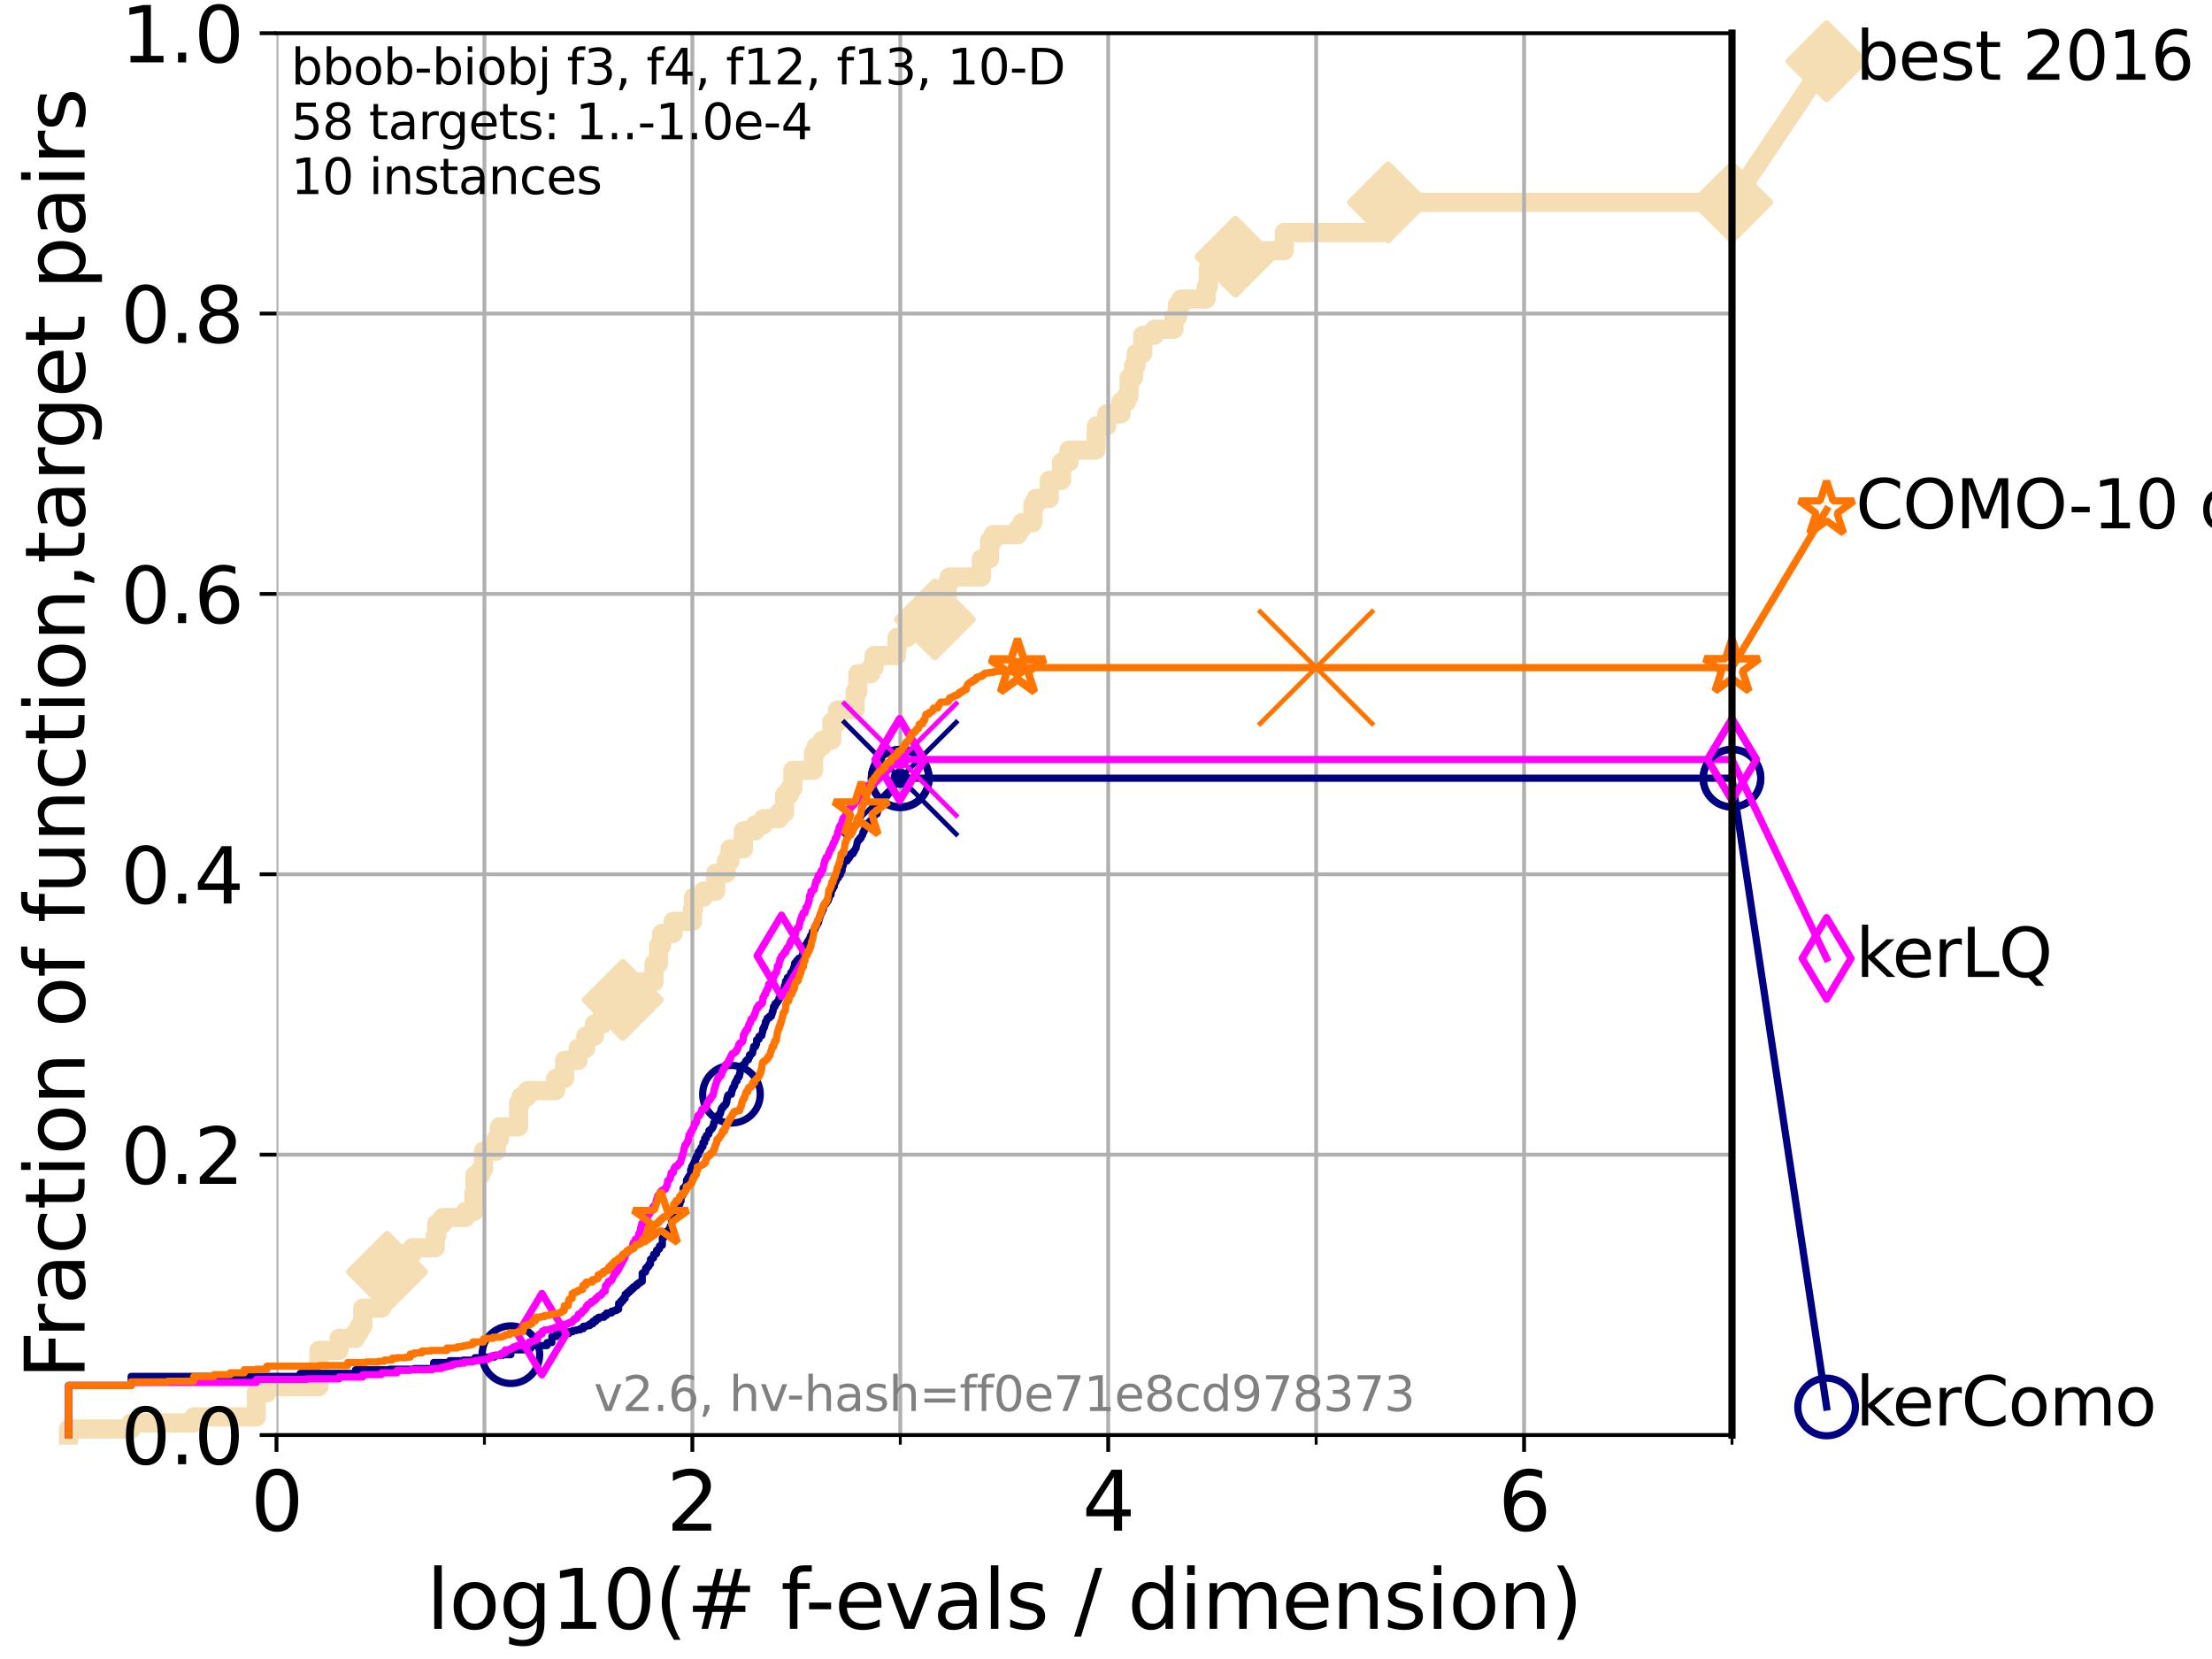 <?xml version="1.0" encoding="utf-8" standalone="no"?>
<!DOCTYPE svg PUBLIC "-//W3C//DTD SVG 1.1//EN"
  "http://www.w3.org/Graphics/SVG/1.1/DTD/svg11.dtd">
<svg xmlns:xlink="http://www.w3.org/1999/xlink" width="460.8pt" height="345.6pt" viewBox="0 0 460.8 345.6" xmlns="http://www.w3.org/2000/svg" version="1.1">
 <defs>
  <style type="text/css">*{stroke-linejoin: round; stroke-linecap: butt}</style>
 </defs>
 <g id="figure_1">
  <g id="patch_1">
   <path d="M 0 345.6 
L 460.8 345.6 
L 460.8 0 
L 0 0 
z
" style="fill: #ffffff"/>
  </g>
  <g id="axes_1">
   <g id="patch_2">
    <path d="M 57.6 298.944 
L 360.806 298.944 
L 360.806 6.912 
L 57.6 6.912 
z
" style="fill: #ffffff"/>
   </g>
   <g id="line2d_1">
    <path d="M 14.285 298.944 
L 14.285 297.685 
L 27.324 297.685 
L 27.324 296.426 
L 40.363 296.426 
L 40.363 295.168 
L 53.402 295.168 
L 53.402 290.133 
L 55.618 290.133 
L 55.618 288.874 
L 66.441 288.874 
L 66.441 281.321 
L 70.639 281.321 
L 70.639 278.804 
L 74.069 278.804 
L 74.069 277.545 
L 74.837 277.545 
L 74.837 276.286 
L 75.575 276.286 
L 75.575 272.51 
L 79.481 272.51 
L 79.481 269.993 
L 80.621 269.993 
L 80.621 264.958 
L 84.143 264.958 
L 84.143 261.181 
L 85.894 261.181 
L 85.894 259.922 
L 90.668 259.922 
L 90.668 257.405 
L 90.99 257.405 
L 90.99 254.887 
L 92.224 254.887 
L 92.224 253.629 
L 96.951 253.629 
L 96.951 252.37 
L 98.723 252.37 
L 98.723 248.594 
L 98.933 248.594 
L 98.933 244.817 
L 100.147 244.817 
L 100.147 243.559 
L 100.726 243.559 
L 100.726 239.782 
L 103.38 239.782 
L 103.38 237.265 
L 104.029 237.265 
L 104.029 234.747 
L 108.034 234.747 
L 108.034 229.712 
L 108.543 229.712 
L 108.543 228.454 
L 109.874 228.454 
L 109.874 227.195 
L 115.747 227.195 
L 115.747 224.677 
L 117.618 224.677 
L 117.618 220.901 
L 120.418 220.901 
L 120.418 218.383 
L 122.016 218.383 
L 122.016 215.866 
L 123.825 215.866 
L 123.825 213.348 
L 125.476 213.348 
L 125.476 210.831 
L 129.083 210.831 
L 129.083 208.313 
L 129.745 208.313 
L 129.745 204.537 
L 136.242 204.537 
L 136.242 200.761 
L 137.168 200.761 
L 137.196 196.985 
L 137.841 196.985 
L 137.841 194.467 
L 140.22 194.467 
L 140.22 191.95 
L 144.249 191.95 
L 144.249 189.432 
L 144.473 189.432 
L 144.473 186.914 
L 146.53 186.914 
L 146.53 185.656 
L 149.093 185.656 
L 149.093 181.879 
L 151.298 181.879 
L 151.298 179.362 
L 152.07 179.362 
L 152.07 176.844 
L 154.865 176.844 
L 154.865 173.068 
L 157.363 173.068 
L 157.363 171.809 
L 159.02 171.809 
L 159.02 170.551 
L 162.277 170.551 
L 162.277 169.292 
L 163.458 169.292 
L 163.458 165.516 
L 164.511 165.516 
L 164.511 164.257 
L 165.159 164.257 
L 165.159 160.481 
L 169.477 160.481 
L 169.477 156.704 
L 170.053 156.704 
L 170.053 155.446 
L 171.303 155.446 
L 171.303 154.187 
L 173.262 154.187 
L 173.262 150.41 
L 174.48 150.41 
L 174.48 147.893 
L 178.136 147.893 
L 178.136 144.117 
L 178.704 144.117 
L 178.704 140.34 
L 181.397 140.34 
L 181.397 139.082 
L 182.089 139.082 
L 182.089 136.564 
L 186.75 136.564 
L 186.75 135.305 
L 186.877 135.305 
L 186.877 132.788 
L 188.985 132.788 
L 188.985 130.27 
L 194.685 130.27 
L 194.742 125.235 
L 197.311 125.235 
L 197.311 121.459 
L 197.733 121.459 
L 197.733 120.2 
L 204.431 120.2 
L 204.431 116.424 
L 206.132 116.424 
L 206.132 112.648 
L 206.863 112.648 
L 206.863 111.389 
L 212.035 111.389 
L 212.035 110.13 
L 212.906 110.13 
L 212.906 108.871 
L 215.166 108.871 
L 215.166 105.095 
L 215.799 105.095 
L 215.799 103.836 
L 218.585 103.836 
L 218.585 100.06 
L 221.137 100.06 
L 221.137 96.284 
L 222.692 96.284 
L 222.692 93.766 
L 228.305 93.766 
L 228.412 88.731 
L 230.547 88.731 
L 230.547 86.214 
L 233.508 86.214 
L 233.508 83.696 
L 234.703 83.696 
L 234.703 82.438 
L 235.204 82.438 
L 235.204 78.661 
L 236.142 78.661 
L 236.142 76.144 
L 236.663 76.144 
L 236.663 73.626 
L 238.052 73.626 
L 238.052 69.85 
L 240.481 69.85 
L 240.481 68.591 
L 244.558 68.591 
L 244.558 66.074 
L 245.275 66.074 
L 245.275 63.556 
L 246.061 63.556 
L 246.061 62.297 
L 251.269 62.297 
L 251.269 59.78 
L 251.715 59.78 
L 251.715 56.004 
L 257.354 56.004 
L 257.354 53.486 
L 262.962 53.486 
L 262.962 52.227 
L 267.545 52.227 
L 267.545 48.451 
L 287.837 48.451 
L 287.837 45.934 
L 289.157 45.934 
L 289.157 42.157 
L 360.806 42.157 
L 360.806 42.157 
" style="fill: none; stroke: #f5deb3; stroke-width: 4; stroke-linecap: square"/>
   </g>
   <g id="line2d_2">
    <defs>
     <path id="m7d4fd51e37" d="M -0 7.778 
L 7.778 0 
L 0 -7.778 
L -7.778 -0 
z
" style="stroke: #f5deb3; stroke-width: 1.5; stroke-linejoin: miter"/>
    </defs>
    <g>
     <use xlink:href="#m7d4fd51e37" x="80.621" y="264.958" style="fill: #f5deb3; stroke: #f5deb3; stroke-width: 1.5; stroke-linejoin: miter"/>
     <use xlink:href="#m7d4fd51e37" x="129.745" y="208.313" style="fill: #f5deb3; stroke: #f5deb3; stroke-width: 1.5; stroke-linejoin: miter"/>
     <use xlink:href="#m7d4fd51e37" x="194.742" y="129.012" style="fill: #f5deb3; stroke: #f5deb3; stroke-width: 1.5; stroke-linejoin: miter"/>
     <use xlink:href="#m7d4fd51e37" x="257.354" y="53.486" style="fill: #f5deb3; stroke: #f5deb3; stroke-width: 1.5; stroke-linejoin: miter"/>
     <use xlink:href="#m7d4fd51e37" x="289.157" y="42.157" style="fill: #f5deb3; stroke: #f5deb3; stroke-width: 1.5; stroke-linejoin: miter"/>
     <use xlink:href="#m7d4fd51e37" x="360.806" y="42.157" style="fill: #f5deb3; stroke: #f5deb3; stroke-width: 1.5; stroke-linejoin: miter"/>
    </g>
   </g>
   <g id="line2d_3">
    <path style="fill: none; stroke: #f5deb3; stroke-width: 4; stroke-linecap: square"/>
    <g/>
   </g>
   <g id="line2d_4">
    <path d="M 360.806 42.157 
L 380.515 12.753 
" style="fill: none; stroke: #f5deb3; stroke-width: 4; stroke-linecap: square"/>
    <g>
     <use xlink:href="#m7d4fd51e37" x="360.806" y="42.157" style="fill: #f5deb3; stroke: #f5deb3; stroke-width: 1.5; stroke-linejoin: miter"/>
     <use xlink:href="#m7d4fd51e37" x="380.515" y="12.753" style="fill: #f5deb3; stroke: #f5deb3; stroke-width: 1.5; stroke-linejoin: miter"/>
    </g>
   </g>
   <g id="matplotlib.axis_1">
    <g id="xtick_1">
     <g id="line2d_5">
      <path d="M 57.6 298.944 
L 57.6 6.912 
" clip-path="url(#p28984ad2ff)" style="fill: none; stroke: #b0b0b0; stroke-width: 0.8; stroke-linecap: square"/>
     </g>
     <g id="line2d_6">
      <defs>
       <path id="m19919f6fba" d="M 0 0 
L 0 3.5 
" style="stroke: #000000; stroke-width: 0.8"/>
      </defs>
      <g>
       <use xlink:href="#m19919f6fba" x="57.6" y="298.944" style="stroke: #000000; stroke-width: 0.8"/>
      </g>
     </g>
     <g id="text_1">
      <!-- 0 -->
      <g transform="translate(52.192 318.861) scale(0.17 -0.17)">
       <defs>
        <path id="DejaVuSans-30" d="M 2034 4250 
Q 1547 4250 1301 3770 
Q 1056 3291 1056 2328 
Q 1056 1369 1301 889 
Q 1547 409 2034 409 
Q 2525 409 2770 889 
Q 3016 1369 3016 2328 
Q 3016 3291 2770 3770 
Q 2525 4250 2034 4250 
z
M 2034 4750 
Q 2819 4750 3233 4129 
Q 3647 3509 3647 2328 
Q 3647 1150 3233 529 
Q 2819 -91 2034 -91 
Q 1250 -91 836 529 
Q 422 1150 422 2328 
Q 422 3509 836 4129 
Q 1250 4750 2034 4750 
z
" transform="scale(0.016)"/>
       </defs>
       <use xlink:href="#DejaVuSans-30"/>
      </g>
     </g>
    </g>
    <g id="xtick_2">
     <g id="line2d_7">
      <path d="M 144.23 298.944 
L 144.23 6.912 
" clip-path="url(#p28984ad2ff)" style="fill: none; stroke: #b0b0b0; stroke-width: 0.8; stroke-linecap: square"/>
     </g>
     <g id="line2d_8">
      <g>
       <use xlink:href="#m19919f6fba" x="144.23" y="298.944" style="stroke: #000000; stroke-width: 0.8"/>
      </g>
     </g>
     <g id="text_2">
      <!-- 2 -->
      <g transform="translate(138.822 318.861) scale(0.17 -0.17)">
       <defs>
        <path id="DejaVuSans-32" d="M 1228 531 
L 3431 531 
L 3431 0 
L 469 0 
L 469 531 
Q 828 903 1448 1529 
Q 2069 2156 2228 2338 
Q 2531 2678 2651 2914 
Q 2772 3150 2772 3378 
Q 2772 3750 2511 3984 
Q 2250 4219 1831 4219 
Q 1534 4219 1204 4116 
Q 875 4013 500 3803 
L 500 4441 
Q 881 4594 1212 4672 
Q 1544 4750 1819 4750 
Q 2544 4750 2975 4387 
Q 3406 4025 3406 3419 
Q 3406 3131 3298 2873 
Q 3191 2616 2906 2266 
Q 2828 2175 2409 1742 
Q 1991 1309 1228 531 
z
" transform="scale(0.016)"/>
       </defs>
       <use xlink:href="#DejaVuSans-32"/>
      </g>
     </g>
    </g>
    <g id="xtick_3">
     <g id="line2d_9">
      <path d="M 230.861 298.944 
L 230.861 6.912 
" clip-path="url(#p28984ad2ff)" style="fill: none; stroke: #b0b0b0; stroke-width: 0.8; stroke-linecap: square"/>
     </g>
     <g id="line2d_10">
      <g>
       <use xlink:href="#m19919f6fba" x="230.861" y="298.944" style="stroke: #000000; stroke-width: 0.8"/>
      </g>
     </g>
     <g id="text_3">
      <!-- 4 -->
      <g transform="translate(225.453 318.861) scale(0.17 -0.17)">
       <defs>
        <path id="DejaVuSans-34" d="M 2419 4116 
L 825 1625 
L 2419 1625 
L 2419 4116 
z
M 2253 4666 
L 3047 4666 
L 3047 1625 
L 3713 1625 
L 3713 1100 
L 3047 1100 
L 3047 0 
L 2419 0 
L 2419 1100 
L 313 1100 
L 313 1709 
L 2253 4666 
z
" transform="scale(0.016)"/>
       </defs>
       <use xlink:href="#DejaVuSans-34"/>
      </g>
     </g>
    </g>
    <g id="xtick_4">
     <g id="line2d_11">
      <path d="M 317.491 298.944 
L 317.491 6.912 
" clip-path="url(#p28984ad2ff)" style="fill: none; stroke: #b0b0b0; stroke-width: 0.8; stroke-linecap: square"/>
     </g>
     <g id="line2d_12">
      <g>
       <use xlink:href="#m19919f6fba" x="317.491" y="298.944" style="stroke: #000000; stroke-width: 0.8"/>
      </g>
     </g>
     <g id="text_4">
      <!-- 6 -->
      <g transform="translate(312.083 318.861) scale(0.17 -0.17)">
       <defs>
        <path id="DejaVuSans-36" d="M 2113 2584 
Q 1688 2584 1439 2293 
Q 1191 2003 1191 1497 
Q 1191 994 1439 701 
Q 1688 409 2113 409 
Q 2538 409 2786 701 
Q 3034 994 3034 1497 
Q 3034 2003 2786 2293 
Q 2538 2584 2113 2584 
z
M 3366 4563 
L 3366 3988 
Q 3128 4100 2886 4159 
Q 2644 4219 2406 4219 
Q 1781 4219 1451 3797 
Q 1122 3375 1075 2522 
Q 1259 2794 1537 2939 
Q 1816 3084 2150 3084 
Q 2853 3084 3261 2657 
Q 3669 2231 3669 1497 
Q 3669 778 3244 343 
Q 2819 -91 2113 -91 
Q 1303 -91 875 529 
Q 447 1150 447 2328 
Q 447 3434 972 4092 
Q 1497 4750 2381 4750 
Q 2619 4750 2861 4703 
Q 3103 4656 3366 4563 
z
" transform="scale(0.016)"/>
       </defs>
       <use xlink:href="#DejaVuSans-36"/>
      </g>
     </g>
    </g>
    <g id="xtick_5">
     <g id="line2d_13">
      <path d="M 100.915 298.944 
L 100.915 6.912 
" clip-path="url(#p28984ad2ff)" style="fill: none; stroke: #b0b0b0; stroke-width: 0.8; stroke-linecap: square"/>
     </g>
     <g id="line2d_14">
      <defs>
       <path id="m7ae43abca0" d="M 0 0 
L 0 2 
" style="stroke: #000000; stroke-width: 0.6"/>
      </defs>
      <g>
       <use xlink:href="#m7ae43abca0" x="100.915" y="298.944" style="stroke: #000000; stroke-width: 0.6"/>
      </g>
     </g>
    </g>
    <g id="xtick_6">
     <g id="line2d_15">
      <path d="M 187.546 298.944 
L 187.546 6.912 
" clip-path="url(#p28984ad2ff)" style="fill: none; stroke: #b0b0b0; stroke-width: 0.8; stroke-linecap: square"/>
     </g>
     <g id="line2d_16">
      <g>
       <use xlink:href="#m7ae43abca0" x="187.546" y="298.944" style="stroke: #000000; stroke-width: 0.6"/>
      </g>
     </g>
    </g>
    <g id="xtick_7">
     <g id="line2d_17">
      <path d="M 274.176 298.944 
L 274.176 6.912 
" clip-path="url(#p28984ad2ff)" style="fill: none; stroke: #b0b0b0; stroke-width: 0.8; stroke-linecap: square"/>
     </g>
     <g id="line2d_18">
      <g>
       <use xlink:href="#m7ae43abca0" x="274.176" y="298.944" style="stroke: #000000; stroke-width: 0.6"/>
      </g>
     </g>
    </g>
    <g id="xtick_8">
     <g id="line2d_19">
      <path d="M 360.806 298.944 
L 360.806 6.912 
" clip-path="url(#p28984ad2ff)" style="fill: none; stroke: #b0b0b0; stroke-width: 0.8; stroke-linecap: square"/>
     </g>
     <g id="line2d_20">
      <g>
       <use xlink:href="#m7ae43abca0" x="360.806" y="298.944" style="stroke: #000000; stroke-width: 0.6"/>
      </g>
     </g>
    </g>
    <g id="text_5">
     <!-- log10(# f-evals / dimension) -->
     <g transform="translate(88.823 339.314) scale(0.17 -0.17)">
      <defs>
       <path id="DejaVuSans-6c" d="M 603 4863 
L 1178 4863 
L 1178 0 
L 603 0 
L 603 4863 
z
" transform="scale(0.016)"/>
       <path id="DejaVuSans-6f" d="M 1959 3097 
Q 1497 3097 1228 2736 
Q 959 2375 959 1747 
Q 959 1119 1226 758 
Q 1494 397 1959 397 
Q 2419 397 2687 759 
Q 2956 1122 2956 1747 
Q 2956 2369 2687 2733 
Q 2419 3097 1959 3097 
z
M 1959 3584 
Q 2709 3584 3137 3096 
Q 3566 2609 3566 1747 
Q 3566 888 3137 398 
Q 2709 -91 1959 -91 
Q 1206 -91 779 398 
Q 353 888 353 1747 
Q 353 2609 779 3096 
Q 1206 3584 1959 3584 
z
" transform="scale(0.016)"/>
       <path id="DejaVuSans-67" d="M 2906 1791 
Q 2906 2416 2648 2759 
Q 2391 3103 1925 3103 
Q 1463 3103 1205 2759 
Q 947 2416 947 1791 
Q 947 1169 1205 825 
Q 1463 481 1925 481 
Q 2391 481 2648 825 
Q 2906 1169 2906 1791 
z
M 3481 434 
Q 3481 -459 3084 -895 
Q 2688 -1331 1869 -1331 
Q 1566 -1331 1297 -1286 
Q 1028 -1241 775 -1147 
L 775 -588 
Q 1028 -725 1275 -790 
Q 1522 -856 1778 -856 
Q 2344 -856 2625 -561 
Q 2906 -266 2906 331 
L 2906 616 
Q 2728 306 2450 153 
Q 2172 0 1784 0 
Q 1141 0 747 490 
Q 353 981 353 1791 
Q 353 2603 747 3093 
Q 1141 3584 1784 3584 
Q 2172 3584 2450 3431 
Q 2728 3278 2906 2969 
L 2906 3500 
L 3481 3500 
L 3481 434 
z
" transform="scale(0.016)"/>
       <path id="DejaVuSans-31" d="M 794 531 
L 1825 531 
L 1825 4091 
L 703 3866 
L 703 4441 
L 1819 4666 
L 2450 4666 
L 2450 531 
L 3481 531 
L 3481 0 
L 794 0 
L 794 531 
z
" transform="scale(0.016)"/>
       <path id="DejaVuSans-28" d="M 1984 4856 
Q 1566 4138 1362 3434 
Q 1159 2731 1159 2009 
Q 1159 1288 1364 580 
Q 1569 -128 1984 -844 
L 1484 -844 
Q 1016 -109 783 600 
Q 550 1309 550 2009 
Q 550 2706 781 3412 
Q 1013 4119 1484 4856 
L 1984 4856 
z
" transform="scale(0.016)"/>
       <path id="DejaVuSans-23" d="M 3272 2816 
L 2363 2816 
L 2100 1772 
L 3016 1772 
L 3272 2816 
z
M 2803 4594 
L 2478 3297 
L 3391 3297 
L 3719 4594 
L 4219 4594 
L 3897 3297 
L 4872 3297 
L 4872 2816 
L 3775 2816 
L 3519 1772 
L 4513 1772 
L 4513 1294 
L 3397 1294 
L 3072 0 
L 2572 0 
L 2894 1294 
L 1978 1294 
L 1656 0 
L 1153 0 
L 1478 1294 
L 494 1294 
L 494 1772 
L 1594 1772 
L 1856 2816 
L 850 2816 
L 850 3297 
L 1978 3297 
L 2297 4594 
L 2803 4594 
z
" transform="scale(0.016)"/>
       <path id="DejaVuSans-20" transform="scale(0.016)"/>
       <path id="DejaVuSans-66" d="M 2375 4863 
L 2375 4384 
L 1825 4384 
Q 1516 4384 1395 4259 
Q 1275 4134 1275 3809 
L 1275 3500 
L 2222 3500 
L 2222 3053 
L 1275 3053 
L 1275 0 
L 697 0 
L 697 3053 
L 147 3053 
L 147 3500 
L 697 3500 
L 697 3744 
Q 697 4328 969 4595 
Q 1241 4863 1831 4863 
L 2375 4863 
z
" transform="scale(0.016)"/>
       <path id="DejaVuSans-2d" d="M 313 2009 
L 1997 2009 
L 1997 1497 
L 313 1497 
L 313 2009 
z
" transform="scale(0.016)"/>
       <path id="DejaVuSans-65" d="M 3597 1894 
L 3597 1613 
L 953 1613 
Q 991 1019 1311 708 
Q 1631 397 2203 397 
Q 2534 397 2845 478 
Q 3156 559 3463 722 
L 3463 178 
Q 3153 47 2828 -22 
Q 2503 -91 2169 -91 
Q 1331 -91 842 396 
Q 353 884 353 1716 
Q 353 2575 817 3079 
Q 1281 3584 2069 3584 
Q 2775 3584 3186 3129 
Q 3597 2675 3597 1894 
z
M 3022 2063 
Q 3016 2534 2758 2815 
Q 2500 3097 2075 3097 
Q 1594 3097 1305 2825 
Q 1016 2553 972 2059 
L 3022 2063 
z
" transform="scale(0.016)"/>
       <path id="DejaVuSans-76" d="M 191 3500 
L 800 3500 
L 1894 563 
L 2988 3500 
L 3597 3500 
L 2284 0 
L 1503 0 
L 191 3500 
z
" transform="scale(0.016)"/>
       <path id="DejaVuSans-61" d="M 2194 1759 
Q 1497 1759 1228 1600 
Q 959 1441 959 1056 
Q 959 750 1161 570 
Q 1363 391 1709 391 
Q 2188 391 2477 730 
Q 2766 1069 2766 1631 
L 2766 1759 
L 2194 1759 
z
M 3341 1997 
L 3341 0 
L 2766 0 
L 2766 531 
Q 2569 213 2275 61 
Q 1981 -91 1556 -91 
Q 1019 -91 701 211 
Q 384 513 384 1019 
Q 384 1609 779 1909 
Q 1175 2209 1959 2209 
L 2766 2209 
L 2766 2266 
Q 2766 2663 2505 2880 
Q 2244 3097 1772 3097 
Q 1472 3097 1187 3025 
Q 903 2953 641 2809 
L 641 3341 
Q 956 3463 1253 3523 
Q 1550 3584 1831 3584 
Q 2591 3584 2966 3190 
Q 3341 2797 3341 1997 
z
" transform="scale(0.016)"/>
       <path id="DejaVuSans-73" d="M 2834 3397 
L 2834 2853 
Q 2591 2978 2328 3040 
Q 2066 3103 1784 3103 
Q 1356 3103 1142 2972 
Q 928 2841 928 2578 
Q 928 2378 1081 2264 
Q 1234 2150 1697 2047 
L 1894 2003 
Q 2506 1872 2764 1633 
Q 3022 1394 3022 966 
Q 3022 478 2636 193 
Q 2250 -91 1575 -91 
Q 1294 -91 989 -36 
Q 684 19 347 128 
L 347 722 
Q 666 556 975 473 
Q 1284 391 1588 391 
Q 1994 391 2212 530 
Q 2431 669 2431 922 
Q 2431 1156 2273 1281 
Q 2116 1406 1581 1522 
L 1381 1569 
Q 847 1681 609 1914 
Q 372 2147 372 2553 
Q 372 3047 722 3315 
Q 1072 3584 1716 3584 
Q 2034 3584 2315 3537 
Q 2597 3491 2834 3397 
z
" transform="scale(0.016)"/>
       <path id="DejaVuSans-2f" d="M 1625 4666 
L 2156 4666 
L 531 -594 
L 0 -594 
L 1625 4666 
z
" transform="scale(0.016)"/>
       <path id="DejaVuSans-64" d="M 2906 2969 
L 2906 4863 
L 3481 4863 
L 3481 0 
L 2906 0 
L 2906 525 
Q 2725 213 2448 61 
Q 2172 -91 1784 -91 
Q 1150 -91 751 415 
Q 353 922 353 1747 
Q 353 2572 751 3078 
Q 1150 3584 1784 3584 
Q 2172 3584 2448 3432 
Q 2725 3281 2906 2969 
z
M 947 1747 
Q 947 1113 1208 752 
Q 1469 391 1925 391 
Q 2381 391 2643 752 
Q 2906 1113 2906 1747 
Q 2906 2381 2643 2742 
Q 2381 3103 1925 3103 
Q 1469 3103 1208 2742 
Q 947 2381 947 1747 
z
" transform="scale(0.016)"/>
       <path id="DejaVuSans-69" d="M 603 3500 
L 1178 3500 
L 1178 0 
L 603 0 
L 603 3500 
z
M 603 4863 
L 1178 4863 
L 1178 4134 
L 603 4134 
L 603 4863 
z
" transform="scale(0.016)"/>
       <path id="DejaVuSans-6d" d="M 3328 2828 
Q 3544 3216 3844 3400 
Q 4144 3584 4550 3584 
Q 5097 3584 5394 3201 
Q 5691 2819 5691 2113 
L 5691 0 
L 5113 0 
L 5113 2094 
Q 5113 2597 4934 2840 
Q 4756 3084 4391 3084 
Q 3944 3084 3684 2787 
Q 3425 2491 3425 1978 
L 3425 0 
L 2847 0 
L 2847 2094 
Q 2847 2600 2669 2842 
Q 2491 3084 2119 3084 
Q 1678 3084 1418 2786 
Q 1159 2488 1159 1978 
L 1159 0 
L 581 0 
L 581 3500 
L 1159 3500 
L 1159 2956 
Q 1356 3278 1631 3431 
Q 1906 3584 2284 3584 
Q 2666 3584 2933 3390 
Q 3200 3197 3328 2828 
z
" transform="scale(0.016)"/>
       <path id="DejaVuSans-6e" d="M 3513 2113 
L 3513 0 
L 2938 0 
L 2938 2094 
Q 2938 2591 2744 2837 
Q 2550 3084 2163 3084 
Q 1697 3084 1428 2787 
Q 1159 2491 1159 1978 
L 1159 0 
L 581 0 
L 581 3500 
L 1159 3500 
L 1159 2956 
Q 1366 3272 1645 3428 
Q 1925 3584 2291 3584 
Q 2894 3584 3203 3211 
Q 3513 2838 3513 2113 
z
" transform="scale(0.016)"/>
       <path id="DejaVuSans-29" d="M 513 4856 
L 1013 4856 
Q 1481 4119 1714 3412 
Q 1947 2706 1947 2009 
Q 1947 1309 1714 600 
Q 1481 -109 1013 -844 
L 513 -844 
Q 928 -128 1133 580 
Q 1338 1288 1338 2009 
Q 1338 2731 1133 3434 
Q 928 4138 513 4856 
z
" transform="scale(0.016)"/>
      </defs>
      <use xlink:href="#DejaVuSans-6c"/>
      <use xlink:href="#DejaVuSans-6f" x="27.783"/>
      <use xlink:href="#DejaVuSans-67" x="88.965"/>
      <use xlink:href="#DejaVuSans-31" x="152.441"/>
      <use xlink:href="#DejaVuSans-30" x="216.064"/>
      <use xlink:href="#DejaVuSans-28" x="279.688"/>
      <use xlink:href="#DejaVuSans-23" x="318.701"/>
      <use xlink:href="#DejaVuSans-20" x="402.49"/>
      <use xlink:href="#DejaVuSans-66" x="434.277"/>
      <use xlink:href="#DejaVuSans-2d" x="463.982"/>
      <use xlink:href="#DejaVuSans-65" x="500.066"/>
      <use xlink:href="#DejaVuSans-76" x="561.59"/>
      <use xlink:href="#DejaVuSans-61" x="620.77"/>
      <use xlink:href="#DejaVuSans-6c" x="682.049"/>
      <use xlink:href="#DejaVuSans-73" x="709.832"/>
      <use xlink:href="#DejaVuSans-20" x="761.932"/>
      <use xlink:href="#DejaVuSans-2f" x="793.719"/>
      <use xlink:href="#DejaVuSans-20" x="827.41"/>
      <use xlink:href="#DejaVuSans-64" x="859.197"/>
      <use xlink:href="#DejaVuSans-69" x="922.674"/>
      <use xlink:href="#DejaVuSans-6d" x="950.457"/>
      <use xlink:href="#DejaVuSans-65" x="1047.869"/>
      <use xlink:href="#DejaVuSans-6e" x="1109.393"/>
      <use xlink:href="#DejaVuSans-73" x="1172.771"/>
      <use xlink:href="#DejaVuSans-69" x="1224.871"/>
      <use xlink:href="#DejaVuSans-6f" x="1252.654"/>
      <use xlink:href="#DejaVuSans-6e" x="1313.836"/>
      <use xlink:href="#DejaVuSans-29" x="1377.215"/>
     </g>
    </g>
   </g>
   <g id="matplotlib.axis_2">
    <g id="ytick_1">
     <g id="line2d_21">
      <path d="M 57.6 298.944 
L 360.806 298.944 
" clip-path="url(#p28984ad2ff)" style="fill: none; stroke: #b0b0b0; stroke-width: 0.8; stroke-linecap: square"/>
     </g>
     <g id="line2d_22">
      <defs>
       <path id="med60839d95" d="M 0 0 
L -3.5 0 
" style="stroke: #000000; stroke-width: 0.8"/>
      </defs>
      <g>
       <use xlink:href="#med60839d95" x="57.6" y="298.944" style="stroke: #000000; stroke-width: 0.8"/>
      </g>
     </g>
     <g id="text_6">
      <!-- 0.0 -->
      <g transform="translate(25.155 305.023) scale(0.16 -0.16)">
       <defs>
        <path id="DejaVuSans-2e" d="M 684 794 
L 1344 794 
L 1344 0 
L 684 0 
L 684 794 
z
" transform="scale(0.016)"/>
       </defs>
       <use xlink:href="#DejaVuSans-30"/>
       <use xlink:href="#DejaVuSans-2e" x="63.623"/>
       <use xlink:href="#DejaVuSans-30" x="95.41"/>
      </g>
     </g>
    </g>
    <g id="ytick_2">
     <g id="line2d_23">
      <path d="M 57.6 240.538 
L 360.806 240.538 
" clip-path="url(#p28984ad2ff)" style="fill: none; stroke: #b0b0b0; stroke-width: 0.8; stroke-linecap: square"/>
     </g>
     <g id="line2d_24">
      <g>
       <use xlink:href="#med60839d95" x="57.6" y="240.538" style="stroke: #000000; stroke-width: 0.8"/>
      </g>
     </g>
     <g id="text_7">
      <!-- 0.2 -->
      <g transform="translate(25.155 246.616) scale(0.16 -0.16)">
       <use xlink:href="#DejaVuSans-30"/>
       <use xlink:href="#DejaVuSans-2e" x="63.623"/>
       <use xlink:href="#DejaVuSans-32" x="95.41"/>
      </g>
     </g>
    </g>
    <g id="ytick_3">
     <g id="line2d_25">
      <path d="M 57.6 182.131 
L 360.806 182.131 
" clip-path="url(#p28984ad2ff)" style="fill: none; stroke: #b0b0b0; stroke-width: 0.8; stroke-linecap: square"/>
     </g>
     <g id="line2d_26">
      <g>
       <use xlink:href="#med60839d95" x="57.6" y="182.131" style="stroke: #000000; stroke-width: 0.8"/>
      </g>
     </g>
     <g id="text_8">
      <!-- 0.4 -->
      <g transform="translate(25.155 188.21) scale(0.16 -0.16)">
       <use xlink:href="#DejaVuSans-30"/>
       <use xlink:href="#DejaVuSans-2e" x="63.623"/>
       <use xlink:href="#DejaVuSans-34" x="95.41"/>
      </g>
     </g>
    </g>
    <g id="ytick_4">
     <g id="line2d_27">
      <path d="M 57.6 123.725 
L 360.806 123.725 
" clip-path="url(#p28984ad2ff)" style="fill: none; stroke: #b0b0b0; stroke-width: 0.8; stroke-linecap: square"/>
     </g>
     <g id="line2d_28">
      <g>
       <use xlink:href="#med60839d95" x="57.6" y="123.725" style="stroke: #000000; stroke-width: 0.8"/>
      </g>
     </g>
     <g id="text_9">
      <!-- 0.6 -->
      <g transform="translate(25.155 129.804) scale(0.16 -0.16)">
       <use xlink:href="#DejaVuSans-30"/>
       <use xlink:href="#DejaVuSans-2e" x="63.623"/>
       <use xlink:href="#DejaVuSans-36" x="95.41"/>
      </g>
     </g>
    </g>
    <g id="ytick_5">
     <g id="line2d_29">
      <path d="M 57.6 65.318 
L 360.806 65.318 
" clip-path="url(#p28984ad2ff)" style="fill: none; stroke: #b0b0b0; stroke-width: 0.8; stroke-linecap: square"/>
     </g>
     <g id="line2d_30">
      <g>
       <use xlink:href="#med60839d95" x="57.6" y="65.318" style="stroke: #000000; stroke-width: 0.8"/>
      </g>
     </g>
     <g id="text_10">
      <!-- 0.8 -->
      <g transform="translate(25.155 71.397) scale(0.16 -0.16)">
       <defs>
        <path id="DejaVuSans-38" d="M 2034 2216 
Q 1584 2216 1326 1975 
Q 1069 1734 1069 1313 
Q 1069 891 1326 650 
Q 1584 409 2034 409 
Q 2484 409 2743 651 
Q 3003 894 3003 1313 
Q 3003 1734 2745 1975 
Q 2488 2216 2034 2216 
z
M 1403 2484 
Q 997 2584 770 2862 
Q 544 3141 544 3541 
Q 544 4100 942 4425 
Q 1341 4750 2034 4750 
Q 2731 4750 3128 4425 
Q 3525 4100 3525 3541 
Q 3525 3141 3298 2862 
Q 3072 2584 2669 2484 
Q 3125 2378 3379 2068 
Q 3634 1759 3634 1313 
Q 3634 634 3220 271 
Q 2806 -91 2034 -91 
Q 1263 -91 848 271 
Q 434 634 434 1313 
Q 434 1759 690 2068 
Q 947 2378 1403 2484 
z
M 1172 3481 
Q 1172 3119 1398 2916 
Q 1625 2713 2034 2713 
Q 2441 2713 2670 2916 
Q 2900 3119 2900 3481 
Q 2900 3844 2670 4047 
Q 2441 4250 2034 4250 
Q 1625 4250 1398 4047 
Q 1172 3844 1172 3481 
z
" transform="scale(0.016)"/>
       </defs>
       <use xlink:href="#DejaVuSans-30"/>
       <use xlink:href="#DejaVuSans-2e" x="63.623"/>
       <use xlink:href="#DejaVuSans-38" x="95.41"/>
      </g>
     </g>
    </g>
    <g id="ytick_6">
     <g id="line2d_31">
      <path d="M 57.6 6.912 
L 360.806 6.912 
" clip-path="url(#p28984ad2ff)" style="fill: none; stroke: #b0b0b0; stroke-width: 0.8; stroke-linecap: square"/>
     </g>
     <g id="line2d_32">
      <g>
       <use xlink:href="#med60839d95" x="57.6" y="6.912" style="stroke: #000000; stroke-width: 0.8"/>
      </g>
     </g>
     <g id="text_11">
      <!-- 1.0 -->
      <g transform="translate(25.155 12.991) scale(0.16 -0.16)">
       <use xlink:href="#DejaVuSans-31"/>
       <use xlink:href="#DejaVuSans-2e" x="63.623"/>
       <use xlink:href="#DejaVuSans-30" x="95.41"/>
      </g>
     </g>
    </g>
    <g id="text_12">
     <!-- Fraction of function,target pairs -->
     <g transform="translate(17.62 287.313) rotate(-90) scale(0.17 -0.17)">
      <defs>
       <path id="DejaVuSans-46" d="M 628 4666 
L 3309 4666 
L 3309 4134 
L 1259 4134 
L 1259 2759 
L 3109 2759 
L 3109 2228 
L 1259 2228 
L 1259 0 
L 628 0 
L 628 4666 
z
" transform="scale(0.016)"/>
       <path id="DejaVuSans-72" d="M 2631 2963 
Q 2534 3019 2420 3045 
Q 2306 3072 2169 3072 
Q 1681 3072 1420 2755 
Q 1159 2438 1159 1844 
L 1159 0 
L 581 0 
L 581 3500 
L 1159 3500 
L 1159 2956 
Q 1341 3275 1631 3429 
Q 1922 3584 2338 3584 
Q 2397 3584 2469 3576 
Q 2541 3569 2628 3553 
L 2631 2963 
z
" transform="scale(0.016)"/>
       <path id="DejaVuSans-63" d="M 3122 3366 
L 3122 2828 
Q 2878 2963 2633 3030 
Q 2388 3097 2138 3097 
Q 1578 3097 1268 2742 
Q 959 2388 959 1747 
Q 959 1106 1268 751 
Q 1578 397 2138 397 
Q 2388 397 2633 464 
Q 2878 531 3122 666 
L 3122 134 
Q 2881 22 2623 -34 
Q 2366 -91 2075 -91 
Q 1284 -91 818 406 
Q 353 903 353 1747 
Q 353 2603 823 3093 
Q 1294 3584 2113 3584 
Q 2378 3584 2631 3529 
Q 2884 3475 3122 3366 
z
" transform="scale(0.016)"/>
       <path id="DejaVuSans-74" d="M 1172 4494 
L 1172 3500 
L 2356 3500 
L 2356 3053 
L 1172 3053 
L 1172 1153 
Q 1172 725 1289 603 
Q 1406 481 1766 481 
L 2356 481 
L 2356 0 
L 1766 0 
Q 1100 0 847 248 
Q 594 497 594 1153 
L 594 3053 
L 172 3053 
L 172 3500 
L 594 3500 
L 594 4494 
L 1172 4494 
z
" transform="scale(0.016)"/>
       <path id="DejaVuSans-75" d="M 544 1381 
L 544 3500 
L 1119 3500 
L 1119 1403 
Q 1119 906 1312 657 
Q 1506 409 1894 409 
Q 2359 409 2629 706 
Q 2900 1003 2900 1516 
L 2900 3500 
L 3475 3500 
L 3475 0 
L 2900 0 
L 2900 538 
Q 2691 219 2414 64 
Q 2138 -91 1772 -91 
Q 1169 -91 856 284 
Q 544 659 544 1381 
z
M 1991 3584 
L 1991 3584 
z
" transform="scale(0.016)"/>
       <path id="DejaVuSans-2c" d="M 750 794 
L 1409 794 
L 1409 256 
L 897 -744 
L 494 -744 
L 750 256 
L 750 794 
z
" transform="scale(0.016)"/>
       <path id="DejaVuSans-70" d="M 1159 525 
L 1159 -1331 
L 581 -1331 
L 581 3500 
L 1159 3500 
L 1159 2969 
Q 1341 3281 1617 3432 
Q 1894 3584 2278 3584 
Q 2916 3584 3314 3078 
Q 3713 2572 3713 1747 
Q 3713 922 3314 415 
Q 2916 -91 2278 -91 
Q 1894 -91 1617 61 
Q 1341 213 1159 525 
z
M 3116 1747 
Q 3116 2381 2855 2742 
Q 2594 3103 2138 3103 
Q 1681 3103 1420 2742 
Q 1159 2381 1159 1747 
Q 1159 1113 1420 752 
Q 1681 391 2138 391 
Q 2594 391 2855 752 
Q 3116 1113 3116 1747 
z
" transform="scale(0.016)"/>
      </defs>
      <use xlink:href="#DejaVuSans-46"/>
      <use xlink:href="#DejaVuSans-72" x="50.27"/>
      <use xlink:href="#DejaVuSans-61" x="91.383"/>
      <use xlink:href="#DejaVuSans-63" x="152.662"/>
      <use xlink:href="#DejaVuSans-74" x="207.643"/>
      <use xlink:href="#DejaVuSans-69" x="246.852"/>
      <use xlink:href="#DejaVuSans-6f" x="274.635"/>
      <use xlink:href="#DejaVuSans-6e" x="335.816"/>
      <use xlink:href="#DejaVuSans-20" x="399.195"/>
      <use xlink:href="#DejaVuSans-6f" x="430.982"/>
      <use xlink:href="#DejaVuSans-66" x="492.164"/>
      <use xlink:href="#DejaVuSans-20" x="527.369"/>
      <use xlink:href="#DejaVuSans-66" x="559.156"/>
      <use xlink:href="#DejaVuSans-75" x="594.361"/>
      <use xlink:href="#DejaVuSans-6e" x="657.74"/>
      <use xlink:href="#DejaVuSans-63" x="721.119"/>
      <use xlink:href="#DejaVuSans-74" x="776.1"/>
      <use xlink:href="#DejaVuSans-69" x="815.309"/>
      <use xlink:href="#DejaVuSans-6f" x="843.092"/>
      <use xlink:href="#DejaVuSans-6e" x="904.273"/>
      <use xlink:href="#DejaVuSans-2c" x="967.652"/>
      <use xlink:href="#DejaVuSans-74" x="999.439"/>
      <use xlink:href="#DejaVuSans-61" x="1038.648"/>
      <use xlink:href="#DejaVuSans-72" x="1099.928"/>
      <use xlink:href="#DejaVuSans-67" x="1139.291"/>
      <use xlink:href="#DejaVuSans-65" x="1202.768"/>
      <use xlink:href="#DejaVuSans-74" x="1264.291"/>
      <use xlink:href="#DejaVuSans-20" x="1303.5"/>
      <use xlink:href="#DejaVuSans-70" x="1335.287"/>
      <use xlink:href="#DejaVuSans-61" x="1398.764"/>
      <use xlink:href="#DejaVuSans-69" x="1460.043"/>
      <use xlink:href="#DejaVuSans-72" x="1487.826"/>
      <use xlink:href="#DejaVuSans-73" x="1528.939"/>
     </g>
    </g>
   </g>
   <g id="line2d_33">
    <defs>
     <path id="m164861e55b" d="M 0 1.5 
C 0.398 1.5 0.779 1.342 1.061 1.061 
C 1.342 0.779 1.5 0.398 1.5 0 
C 1.5 -0.398 1.342 -0.779 1.061 -1.061 
C 0.779 -1.342 0.398 -1.5 0 -1.5 
C -0.398 -1.5 -0.779 -1.342 -1.061 -1.061 
C -1.342 -0.779 -1.5 -0.398 -1.5 0 
C -1.5 0.398 -1.342 0.779 -1.061 1.061 
C -0.779 1.342 -0.398 1.5 0 1.5 
z
" style="stroke: #f5deb3"/>
    </defs>
    <g>
     <use xlink:href="#m164861e55b" x="289.157" y="42.157" style="fill: #f5deb3; stroke: #f5deb3"/>
     <use xlink:href="#m164861e55b" x="289.157" y="42.157" style="fill: #f5deb3; stroke: #f5deb3"/>
    </g>
   </g>
   <g id="line2d_34">
    <defs>
     <path id="mbe4f7315bb" d="M 0 1.5 
C 0.398 1.5 0.779 1.342 1.061 1.061 
C 1.342 0.779 1.5 0.398 1.5 0 
C 1.5 -0.398 1.342 -0.779 1.061 -1.061 
C 0.779 -1.342 0.398 -1.5 0 -1.5 
C -0.398 -1.5 -0.779 -1.342 -1.061 -1.061 
C -1.342 -0.779 -1.5 -0.398 -1.5 0 
C -1.5 0.398 -1.342 0.779 -1.061 1.061 
C -0.779 1.342 -0.398 1.5 0 1.5 
z
" style="stroke: #000080"/>
    </defs>
    <g>
     <use xlink:href="#mbe4f7315bb" x="187.527" y="162.117" style="fill: #000080; stroke: #000080"/>
     <use xlink:href="#mbe4f7315bb" x="187.527" y="162.117" style="fill: #000080; stroke: #000080"/>
    </g>
   </g>
   <g id="line2d_35">
    <path d="M 14.285 298.944 
L 14.285 288.622 
L 27.324 288.622 
L 27.324 286.734 
L 62.535 286.734 
L 62.535 286.105 
L 74.069 286.105 
L 74.069 285.349 
L 81.166 285.349 
L 81.166 285.224 
L 86.307 285.224 
L 86.307 285.098 
L 90.341 285.098 
L 90.341 283.839 
L 93.66 283.839 
L 93.66 283.461 
L 96.481 283.461 
L 96.481 283.335 
L 98.933 283.335 
L 98.933 282.832 
L 101.102 282.832 
L 101.102 282.706 
L 103.047 282.706 
L 103.047 282.328 
L 104.809 282.328 
L 104.809 282.203 
L 106.421 282.203 
L 106.421 281.196 
L 109.28 281.196 
L 109.28 280.944 
L 110.562 280.944 
L 110.562 280.314 
L 113.954 280.314 
L 113.954 279.685 
L 114.962 279.685 
L 114.962 278.426 
L 115.918 278.426 
L 115.918 277.923 
L 117.695 277.923 
L 117.695 277.797 
L 118.525 277.797 
L 118.525 277.419 
L 119.319 277.419 
L 119.319 277.167 
L 120.081 277.167 
L 120.081 277.042 
L 120.814 277.042 
L 120.814 276.79 
L 121.519 276.79 
L 121.519 276.286 
L 122.199 276.286 
L 122.199 276.16 
L 122.855 276.16 
L 122.855 275.783 
L 123.488 275.783 
L 123.488 275.279 
L 124.102 275.279 
L 124.102 274.776 
L 124.695 274.776 
L 124.695 274.398 
L 125.83 274.398 
L 125.83 274.021 
L 126.372 274.021 
L 126.372 273.517 
L 127.412 273.517 
L 127.412 273.139 
L 127.911 273.139 
L 127.911 273.014 
L 128.398 273.014 
L 128.398 272.762 
L 128.872 272.762 
L 128.872 271.503 
L 129.334 271.503 
L 129.334 271 
L 129.786 271 
L 129.786 270.496 
L 130.226 270.496 
L 130.226 269.615 
L 130.657 269.615 
L 130.657 269.237 
L 131.078 269.237 
L 131.078 268.86 
L 131.49 268.86 
L 131.49 268.482 
L 131.893 268.482 
L 131.893 268.104 
L 132.287 268.104 
L 132.287 267.853 
L 132.674 267.853 
L 132.674 267.475 
L 133.052 267.475 
L 133.052 267.223 
L 133.424 267.223 
L 133.424 266.972 
L 133.788 266.972 
L 133.788 265.209 
L 134.145 265.209 
L 134.145 264.958 
L 134.495 264.958 
L 134.495 264.202 
L 134.839 264.202 
L 134.839 263.825 
L 135.177 263.825 
L 135.177 263.321 
L 135.509 263.321 
L 135.509 262.314 
L 135.835 262.314 
L 135.835 262.062 
L 136.156 262.062 
L 136.156 261.307 
L 136.471 261.307 
L 136.471 261.181 
L 136.781 261.181 
L 136.781 260.426 
L 137.086 260.426 
L 137.086 260.174 
L 137.386 260.174 
L 137.386 259.545 
L 137.681 259.545 
L 137.681 259.419 
L 137.972 259.419 
L 137.972 257.908 
L 138.259 257.908 
L 138.259 257.405 
L 138.541 257.405 
L 138.541 257.027 
L 138.819 257.027 
L 138.819 256.524 
L 139.363 256.524 
L 139.363 256.02 
L 139.629 256.02 
L 139.629 255.391 
L 139.891 255.391 
L 139.891 254.51 
L 140.15 254.51 
L 140.15 253.503 
L 140.405 253.503 
L 140.405 253.377 
L 140.657 253.377 
L 140.657 252.999 
L 140.906 252.999 
L 140.906 252.118 
L 141.151 252.118 
L 141.151 251.866 
L 141.393 251.866 
L 141.393 250.859 
L 141.632 250.859 
L 141.632 250.23 
L 141.868 250.23 
L 141.868 249.223 
L 142.102 249.223 
L 142.102 248.845 
L 142.332 248.845 
L 142.332 247.461 
L 142.559 247.461 
L 142.559 247.335 
L 142.784 247.335 
L 142.784 246.957 
L 143.006 246.957 
L 143.006 245.824 
L 143.226 245.824 
L 143.226 245.447 
L 143.443 245.447 
L 143.443 245.069 
L 143.657 245.069 
L 143.657 244.817 
L 143.87 244.817 
L 143.87 243.684 
L 144.079 243.684 
L 144.079 243.055 
L 144.287 243.055 
L 144.287 242.677 
L 144.492 242.677 
L 144.492 242.3 
L 144.695 242.3 
L 144.695 241.922 
L 144.896 241.922 
L 144.896 241.293 
L 145.094 241.293 
L 145.094 240.789 
L 145.291 240.789 
L 145.291 240.663 
L 145.486 240.663 
L 145.486 239.908 
L 145.678 239.908 
L 145.678 239.782 
L 145.869 239.782 
L 145.869 239.405 
L 146.058 239.405 
L 146.058 239.027 
L 146.244 239.027 
L 146.244 238.901 
L 146.429 238.901 
L 146.429 238.02 
L 146.794 238.02 
L 146.794 237.139 
L 147.152 237.139 
L 147.152 236.51 
L 147.328 236.51 
L 147.328 236.384 
L 147.503 236.384 
L 147.503 236.258 
L 147.676 236.258 
L 147.676 235.503 
L 148.017 235.503 
L 148.017 235.251 
L 148.186 235.251 
L 148.186 235.125 
L 148.353 235.125 
L 148.353 234.873 
L 148.518 234.873 
L 148.518 234.496 
L 148.682 234.496 
L 148.682 233.866 
L 148.845 233.866 
L 148.845 233.614 
L 149.006 233.614 
L 149.006 233.489 
L 149.166 233.489 
L 149.166 233.363 
L 149.324 233.363 
L 149.324 232.985 
L 149.482 232.985 
L 149.482 232.859 
L 149.637 232.859 
L 149.637 232.23 
L 149.945 232.23 
L 149.945 231.978 
L 150.097 231.978 
L 150.097 231.475 
L 150.248 231.475 
L 150.248 230.971 
L 150.398 230.971 
L 150.398 230.719 
L 150.694 230.719 
L 150.694 230.342 
L 150.84 230.342 
L 150.84 230.216 
L 151.129 230.216 
L 151.129 229.964 
L 151.272 229.964 
L 151.272 229.586 
L 151.414 229.586 
L 151.414 228.831 
L 151.554 228.831 
L 151.554 228.328 
L 151.694 228.328 
L 151.694 228.076 
L 151.97 228.076 
L 151.97 227.95 
L 152.377 227.95 
L 152.377 227.321 
L 152.511 227.321 
L 152.511 226.943 
L 152.644 226.943 
L 152.644 226.565 
L 152.776 226.565 
L 152.776 226.44 
L 152.907 226.44 
L 152.907 226.188 
L 153.037 226.188 
L 153.037 225.684 
L 153.166 225.684 
L 153.166 225.432 
L 153.294 225.432 
L 153.294 225.181 
L 153.548 225.181 
L 153.548 224.677 
L 153.674 224.677 
L 153.674 224.425 
L 153.922 224.425 
L 153.922 224.174 
L 154.046 224.174 
L 154.046 223.67 
L 154.168 223.67 
L 154.168 222.537 
L 154.29 222.537 
L 154.29 222.286 
L 154.41 222.286 
L 154.41 222.16 
L 154.65 222.16 
L 154.65 221.908 
L 154.768 221.908 
L 154.768 221.782 
L 155.12 221.782 
L 155.12 221.53 
L 155.235 221.53 
L 155.235 221.279 
L 155.35 221.279 
L 155.35 221.027 
L 155.464 221.027 
L 155.464 220.901 
L 155.578 220.901 
L 155.578 220.775 
L 155.915 220.775 
L 156.025 220.272 
L 156.136 220.272 
L 156.136 219.768 
L 156.354 219.768 
L 156.354 219.642 
L 156.57 219.642 
L 156.57 219.39 
L 156.784 219.39 
L 156.89 218.509 
L 156.995 218.509 
L 156.995 218.006 
L 157.41 218.006 
L 157.513 217.502 
L 157.614 217.502 
L 157.614 216.621 
L 157.917 216.621 
L 157.917 216.495 
L 158.116 216.495 
L 158.116 215.866 
L 158.41 215.866 
L 158.41 215.74 
L 158.7 215.74 
L 158.796 214.985 
L 158.891 214.985 
L 158.891 214.355 
L 159.08 214.355 
L 159.08 213.978 
L 159.267 213.978 
L 159.359 213.348 
L 159.452 213.348 
L 159.452 212.845 
L 159.635 212.845 
L 159.726 212.341 
L 159.817 212.341 
L 159.817 212.09 
L 160.263 212.09 
L 160.263 211.712 
L 160.699 211.712 
L 160.785 211.209 
L 160.871 211.209 
L 160.871 210.705 
L 161.041 210.705 
L 161.126 209.698 
L 161.46 209.698 
L 161.46 209.069 
L 161.788 209.069 
L 161.869 208.691 
L 162.031 208.691 
L 162.111 208.439 
L 162.191 208.439 
L 162.27 207.936 
L 162.507 207.936 
L 162.585 207.432 
L 162.662 207.432 
L 162.74 206.929 
L 162.817 206.929 
L 162.817 206.803 
L 162.971 206.803 
L 162.971 206.677 
L 163.123 206.677 
L 163.199 206.173 
L 163.349 206.173 
L 163.424 205.292 
L 163.572 205.292 
L 163.646 204.411 
L 163.939 204.411 
L 164.011 203.656 
L 164.298 203.656 
L 164.369 203.404 
L 164.511 203.404 
L 164.511 203.278 
L 164.651 203.278 
L 164.721 202.649 
L 164.928 202.649 
L 164.928 202.397 
L 165.202 202.397 
L 165.202 201.894 
L 165.337 201.894 
L 165.337 201.516 
L 165.471 201.516 
L 165.538 200.635 
L 165.803 200.635 
L 165.803 200.383 
L 165.934 200.383 
L 165.934 200.131 
L 166.193 200.131 
L 166.193 199.88 
L 166.385 199.88 
L 166.385 199.628 
L 166.701 199.628 
L 166.701 199.502 
L 166.888 199.502 
L 166.888 199.376 
L 167.074 199.376 
L 167.135 198.873 
L 167.257 198.873 
L 167.318 198.243 
L 167.439 198.243 
L 167.499 197.74 
L 167.559 197.74 
L 167.559 197.236 
L 167.738 197.236 
L 167.797 196.859 
L 167.973 196.859 
L 167.973 196.733 
L 168.09 196.733 
L 168.148 196.229 
L 168.379 196.229 
L 168.436 195.978 
L 168.493 195.978 
L 168.493 195.726 
L 168.607 195.726 
L 168.607 195.6 
L 168.72 195.6 
L 168.776 195.096 
L 168.832 195.096 
L 168.832 194.971 
L 168.999 194.971 
L 169.11 194.467 
L 169.22 194.467 
L 169.22 194.089 
L 169.438 194.089 
L 169.492 193.712 
L 169.76 193.712 
L 169.813 193.208 
L 169.919 193.208 
L 169.919 192.957 
L 170.077 192.957 
L 170.077 192.453 
L 170.389 192.453 
L 170.389 192.075 
L 170.542 192.075 
L 170.644 191.446 
L 170.695 191.446 
L 170.796 191.068 
L 170.847 191.068 
L 170.947 190.439 
L 171.047 190.439 
L 171.047 190.187 
L 171.195 190.187 
L 171.294 189.558 
L 171.489 189.558 
L 171.586 188.803 
L 171.634 188.803 
L 171.73 188.425 
L 171.969 188.425 
L 171.969 188.173 
L 172.157 188.173 
L 172.204 187.796 
L 172.39 187.796 
L 172.39 187.67 
L 172.529 187.67 
L 172.575 187.166 
L 172.712 187.166 
L 172.757 186.663 
L 172.893 186.663 
L 172.893 186.411 
L 173.117 186.411 
L 173.206 185.53 
L 173.294 185.53 
L 173.294 185.278 
L 173.47 185.278 
L 173.557 184.9 
L 173.687 184.9 
L 173.687 184.649 
L 173.817 184.649 
L 173.86 184.019 
L 173.945 184.019 
L 173.945 183.768 
L 174.115 183.768 
L 174.157 183.39 
L 174.283 183.39 
L 174.367 183.012 
L 174.408 183.012 
L 174.408 182.886 
L 174.656 182.886 
L 174.656 182.257 
L 175.062 182.257 
L 175.103 181.754 
L 175.223 181.754 
L 175.262 181.376 
L 175.421 181.376 
L 175.499 180.369 
L 175.656 180.369 
L 175.733 179.74 
L 175.811 179.74 
L 175.811 179.614 
L 175.965 179.614 
L 175.965 179.488 
L 176.155 179.488 
L 176.155 179.362 
L 176.456 179.362 
L 176.493 178.984 
L 176.715 178.984 
L 176.752 178.733 
L 176.935 178.733 
L 177.008 178.355 
L 177.152 178.355 
L 177.224 177.851 
L 177.719 177.851 
L 177.753 177.348 
L 177.996 177.348 
L 178.099 176.97 
L 178.133 176.97 
L 178.235 176.719 
L 178.336 176.719 
L 178.437 176.089 
L 178.471 176.089 
L 178.571 175.46 
L 178.638 175.46 
L 178.704 175.082 
L 178.934 175.082 
L 178.934 174.956 
L 179.065 174.956 
L 179.097 174.579 
L 179.387 174.579 
L 179.451 174.201 
L 179.546 174.201 
L 179.609 173.949 
L 179.703 173.949 
L 179.766 173.32 
L 179.984 173.32 
L 180.015 172.816 
L 180.169 172.816 
L 180.23 172.187 
L 180.291 172.187 
L 180.291 172.061 
L 180.412 172.061 
L 180.412 171.809 
L 180.533 171.809 
L 180.533 171.558 
L 180.771 171.558 
L 180.771 171.432 
L 180.949 171.432 
L 180.949 171.306 
L 181.066 171.306 
L 181.066 171.18 
L 181.269 171.18 
L 181.327 170.928 
L 181.527 170.928 
L 181.527 170.802 
L 181.697 170.802 
L 181.782 170.173 
L 182.061 170.173 
L 182.061 169.921 
L 182.226 169.921 
L 182.309 169.544 
L 182.714 169.544 
L 182.714 169.04 
L 182.848 169.04 
L 182.927 168.537 
L 183.006 168.537 
L 183.006 168.411 
L 183.137 168.411 
L 183.19 168.159 
L 183.32 168.159 
L 183.371 167.655 
L 183.449 167.655 
L 183.526 167.152 
L 183.628 167.152 
L 183.679 166.774 
L 183.78 166.774 
L 183.856 166.397 
L 183.981 166.397 
L 183.981 166.271 
L 184.156 166.271 
L 184.156 166.145 
L 184.279 166.145 
L 184.279 165.893 
L 184.596 165.893 
L 184.596 165.767 
L 184.837 165.767 
L 184.861 165.39 
L 185.145 165.39 
L 185.239 165.012 
L 185.262 165.012 
L 185.262 164.886 
L 185.448 164.886 
L 185.448 164.76 
L 185.655 164.76 
L 185.655 164.509 
L 185.86 164.509 
L 185.905 163.879 
L 186.063 163.879 
L 186.063 163.753 
L 186.174 163.753 
L 186.174 163.502 
L 186.505 163.502 
L 186.549 162.998 
L 186.658 162.998 
L 186.744 162.746 
L 186.809 162.746 
L 186.809 162.495 
L 187.171 162.495 
L 187.235 162.243 
L 187.527 162.243 
L 187.527 162.117 
L 360.806 162.117 
L 360.806 162.117 
" style="fill: none; stroke: #000080; stroke-width: 1.5; stroke-linecap: square"/>
   </g>
   <g id="line2d_36">
    <defs>
     <path id="m0448a8ecef" d="M 0 6 
C 1.591 6 3.117 5.368 4.243 4.243 
C 5.368 3.117 6 1.591 6 0 
C 6 -1.591 5.368 -3.117 4.243 -4.243 
C 3.117 -5.368 1.591 -6 0 -6 
C -1.591 -6 -3.117 -5.368 -4.243 -4.243 
C -5.368 -3.117 -6 -1.591 -6 0 
C -6 1.591 -5.368 3.117 -4.243 4.243 
C -3.117 5.368 -1.591 6 0 6 
z
" style="stroke: #000080; stroke-width: 1.5"/>
    </defs>
    <g>
     <use xlink:href="#m0448a8ecef" x="106.421" y="282.203" style="fill-opacity: 0; stroke: #000080; stroke-width: 1.5"/>
     <use xlink:href="#m0448a8ecef" x="152.377" y="227.95" style="fill-opacity: 0; stroke: #000080; stroke-width: 1.5"/>
     <use xlink:href="#m0448a8ecef" x="187.527" y="162.243" style="fill-opacity: 0; stroke: #000080; stroke-width: 1.5"/>
     <use xlink:href="#m0448a8ecef" x="187.527" y="162.117" style="fill-opacity: 0; stroke: #000080; stroke-width: 1.5"/>
     <use xlink:href="#m0448a8ecef" x="187.527" y="162.117" style="fill-opacity: 0; stroke: #000080; stroke-width: 1.5"/>
     <use xlink:href="#m0448a8ecef" x="360.806" y="162.117" style="fill-opacity: 0; stroke: #000080; stroke-width: 1.5"/>
    </g>
   </g>
   <g id="line2d_37">
    <path style="fill: none; stroke: #000080; stroke-width: 1.5; stroke-linecap: square"/>
    <g/>
   </g>
   <g id="line2d_38">
    <path d="M 187.546 162.117 
" clip-path="url(#p28984ad2ff)" style="fill: none; stroke: #000080; stroke-width: 1.5; stroke-linecap: square"/>
    <defs>
     <path id="m7fc5bbd2ad" d="M -12 12 
L 12 -12 
M -12 -12 
L 12 12 
" style="stroke: #000080"/>
    </defs>
    <g clip-path="url(#p28984ad2ff)">
     <use xlink:href="#m7fc5bbd2ad" x="187.546" y="162.117" style="fill: #000080; stroke: #000080"/>
    </g>
   </g>
   <g id="line2d_39">
    <defs>
     <path id="me54995d022" d="M 0 1.5 
C 0.398 1.5 0.779 1.342 1.061 1.061 
C 1.342 0.779 1.5 0.398 1.5 0 
C 1.5 -0.398 1.342 -0.779 1.061 -1.061 
C 0.779 -1.342 0.398 -1.5 0 -1.5 
C -0.398 -1.5 -0.779 -1.342 -1.061 -1.061 
C -1.342 -0.779 -1.5 -0.398 -1.5 0 
C -1.5 0.398 -1.342 0.779 -1.061 1.061 
C -0.779 1.342 -0.398 1.5 0 1.5 
z
" style="stroke: #ff00ff"/>
    </defs>
    <g>
     <use xlink:href="#me54995d022" x="187.412" y="158.215" style="fill: #ff00ff; stroke: #ff00ff"/>
     <use xlink:href="#me54995d022" x="187.412" y="158.215" style="fill: #ff00ff; stroke: #ff00ff"/>
    </g>
   </g>
   <g id="line2d_40">
    <path d="M 14.285 298.944 
L 14.285 288.622 
L 27.324 288.622 
L 27.324 287.993 
L 53.402 287.993 
L 53.402 287.363 
L 63.93 287.363 
L 63.93 287.238 
L 70.639 287.238 
L 70.639 286.86 
L 75.575 286.86 
L 75.575 286.356 
L 79.481 286.356 
L 79.481 285.979 
L 82.713 285.979 
L 82.713 285.475 
L 85.471 285.475 
L 85.471 285.349 
L 90.008 285.349 
L 90.008 285.098 
L 91.923 285.098 
L 91.923 284.846 
L 92.52 284.846 
L 92.52 284.72 
L 93.099 284.72 
L 93.099 284.594 
L 93.66 284.594 
L 93.66 284.468 
L 94.206 284.468 
L 94.206 284.217 
L 94.736 284.217 
L 94.736 284.091 
L 95.753 284.091 
L 95.753 283.965 
L 96.718 283.965 
L 96.718 283.713 
L 98.51 283.713 
L 98.51 283.587 
L 98.933 283.587 
L 98.933 283.461 
L 99.751 283.461 
L 99.751 283.335 
L 100.535 283.335 
L 100.535 283.21 
L 101.653 283.21 
L 101.653 282.958 
L 102.011 282.958 
L 102.011 282.832 
L 102.363 282.832 
L 102.363 282.454 
L 103.38 282.454 
L 103.38 282.328 
L 104.345 282.328 
L 104.345 281.951 
L 104.656 281.951 
L 104.656 281.825 
L 105.263 281.825 
L 105.263 281.196 
L 106.138 281.196 
L 106.138 281.07 
L 106.421 281.07 
L 106.421 280.944 
L 106.699 280.944 
L 106.699 280.818 
L 106.974 280.818 
L 106.974 280.566 
L 107.512 280.566 
L 107.512 280.44 
L 107.775 280.44 
L 107.775 280.314 
L 109.28 280.314 
L 109.28 280.188 
L 109.757 280.188 
L 109.757 280.063 
L 109.99 280.063 
L 109.99 279.937 
L 110.221 279.937 
L 110.221 279.559 
L 110.675 279.559 
L 110.675 279.433 
L 111.117 279.433 
L 111.117 279.307 
L 111.55 279.307 
L 111.55 279.181 
L 111.762 279.181 
L 111.762 279.056 
L 111.972 279.056 
L 111.972 278.426 
L 112.18 278.426 
L 112.18 278.049 
L 112.386 278.049 
L 112.386 277.923 
L 112.89 277.923 
L 112.989 277.293 
L 113.284 277.293 
L 113.284 277.167 
L 113.478 277.167 
L 113.478 277.042 
L 114.51 277.042 
L 114.51 276.916 
L 114.782 276.916 
L 114.782 276.79 
L 115.315 276.79 
L 115.315 276.664 
L 115.576 276.664 
L 115.576 276.538 
L 116.337 276.538 
L 116.419 276.286 
L 116.665 276.286 
L 116.665 276.16 
L 117.147 276.16 
L 117.147 275.909 
L 118.001 275.909 
L 118.001 275.783 
L 118.376 275.783 
L 118.376 275.657 
L 118.525 275.657 
L 118.525 275.531 
L 119.106 275.531 
L 119.106 275.279 
L 119.248 275.279 
L 119.248 275.153 
L 119.46 275.153 
L 119.53 274.902 
L 119.739 274.902 
L 119.739 274.65 
L 120.149 274.65 
L 120.149 274.524 
L 120.284 274.524 
L 120.284 274.272 
L 120.418 274.272 
L 120.484 273.769 
L 120.814 273.769 
L 120.814 273.643 
L 121.138 273.643 
L 121.202 273.265 
L 121.393 273.265 
L 121.393 273.014 
L 121.707 273.014 
L 121.707 272.888 
L 121.831 272.888 
L 121.893 272.636 
L 122.077 272.636 
L 122.138 272.132 
L 122.32 272.132 
L 122.32 271.881 
L 122.44 271.881 
L 122.44 271.755 
L 122.678 271.755 
L 122.678 271.629 
L 122.913 271.629 
L 122.913 271.503 
L 123.145 271.503 
L 123.203 271.125 
L 123.658 271.125 
L 123.658 271 
L 123.77 271 
L 123.77 270.874 
L 123.992 270.874 
L 123.992 270.622 
L 124.211 270.622 
L 124.211 270.37 
L 124.428 270.37 
L 124.535 270.118 
L 124.642 270.118 
L 124.642 269.993 
L 124.801 269.993 
L 124.801 269.867 
L 125.168 269.867 
L 125.168 269.741 
L 125.322 269.741 
L 125.425 269.363 
L 125.527 269.363 
L 125.628 269.111 
L 125.779 269.111 
L 125.779 268.986 
L 126.078 268.986 
L 126.127 267.853 
L 126.226 267.853 
L 126.226 267.727 
L 126.469 267.727 
L 126.469 267.475 
L 126.661 267.475 
L 126.709 266.972 
L 126.946 266.972 
L 126.946 266.846 
L 127.32 266.846 
L 127.32 266.594 
L 127.504 266.594 
L 127.595 266.342 
L 127.641 266.342 
L 127.731 265.965 
L 127.777 265.965 
L 127.822 265.713 
L 127.956 265.713 
L 128.001 265.209 
L 128.31 265.209 
L 128.398 264.958 
L 128.528 264.958 
L 128.571 264.58 
L 128.829 264.58 
L 128.914 264.202 
L 128.999 264.202 
L 128.999 263.825 
L 129.209 263.825 
L 129.251 263.321 
L 129.5 263.321 
L 129.5 262.944 
L 129.704 262.944 
L 129.704 262.692 
L 129.826 262.692 
L 129.866 262.44 
L 129.947 262.44 
L 129.987 261.936 
L 130.226 261.936 
L 130.305 261.181 
L 130.384 261.181 
L 130.384 261.055 
L 130.657 261.055 
L 130.657 260.929 
L 130.773 260.929 
L 130.85 260.678 
L 130.964 260.678 
L 131.04 260.426 
L 131.266 260.426 
L 131.266 260.3 
L 131.564 260.3 
L 131.674 259.922 
L 131.747 259.922 
L 131.857 259.041 
L 131.893 259.041 
L 131.893 258.915 
L 132.109 258.915 
L 132.216 258.538 
L 132.287 258.538 
L 132.358 258.16 
L 132.709 258.16 
L 132.709 257.908 
L 132.881 257.908 
L 132.881 257.657 
L 133.018 257.657 
L 133.052 257.027 
L 133.222 257.027 
L 133.323 256.524 
L 133.357 256.524 
L 133.457 255.769 
L 133.557 255.769 
L 133.656 255.139 
L 133.689 255.139 
L 133.689 254.887 
L 133.82 254.887 
L 133.82 254.762 
L 134.145 254.762 
L 134.241 254.258 
L 134.4 254.258 
L 134.432 253.88 
L 134.621 253.88 
L 134.621 253.755 
L 134.777 253.755 
L 134.808 253.503 
L 134.963 253.503 
L 135.055 253.125 
L 135.116 253.125 
L 135.116 252.873 
L 135.359 252.873 
L 135.419 252.622 
L 135.479 252.622 
L 135.569 252.37 
L 135.658 252.37 
L 135.717 251.992 
L 135.806 251.992 
L 135.894 251.741 
L 136.011 251.741 
L 136.011 251.489 
L 136.156 251.489 
L 136.156 251.237 
L 136.499 251.237 
L 136.556 250.859 
L 136.612 250.859 
L 136.697 250.104 
L 136.781 250.104 
L 136.781 249.852 
L 136.975 249.852 
L 137.003 249.097 
L 137.113 249.097 
L 137.113 248.971 
L 137.305 248.971 
L 137.305 248.845 
L 137.521 248.845 
L 137.574 248.594 
L 137.655 248.594 
L 137.735 248.09 
L 138.129 248.09 
L 138.129 247.838 
L 138.362 247.838 
L 138.362 247.713 
L 138.668 247.713 
L 138.768 247.209 
L 138.819 247.209 
L 138.869 246.957 
L 139.018 246.957 
L 139.093 245.95 
L 139.24 245.95 
L 139.24 245.824 
L 139.411 245.824 
L 139.508 245.573 
L 139.581 245.573 
L 139.629 245.195 
L 139.701 245.195 
L 139.772 244.566 
L 139.82 244.566 
L 139.82 244.314 
L 140.243 244.314 
L 140.336 243.684 
L 140.382 243.684 
L 140.451 243.307 
L 140.566 243.307 
L 140.612 243.055 
L 140.748 243.055 
L 140.748 242.929 
L 141.107 242.929 
L 141.107 242.803 
L 141.239 242.803 
L 141.349 242.552 
L 141.393 242.552 
L 141.415 242.3 
L 141.589 242.3 
L 141.589 242.174 
L 141.783 242.174 
L 141.868 241.545 
L 141.953 241.545 
L 142.038 240.915 
L 142.165 240.915 
L 142.269 240.286 
L 142.332 240.286 
L 142.436 239.656 
L 142.456 239.656 
L 142.498 239.153 
L 142.58 239.153 
L 142.682 238.524 
L 142.906 238.524 
L 142.946 238.272 
L 143.046 238.272 
L 143.106 237.894 
L 143.265 237.894 
L 143.265 237.642 
L 143.384 237.642 
L 143.482 236.761 
L 143.521 236.761 
L 143.541 236.384 
L 143.677 236.384 
L 143.677 236.258 
L 143.87 236.258 
L 143.889 235.754 
L 144.098 235.754 
L 144.193 235.251 
L 144.324 235.251 
L 144.38 234.999 
L 144.455 234.999 
L 144.455 234.873 
L 144.566 234.873 
L 144.677 233.992 
L 145.022 233.992 
L 145.094 233.489 
L 145.148 233.489 
L 145.255 232.859 
L 145.291 232.859 
L 145.397 232.356 
L 145.765 232.356 
L 145.852 231.978 
L 145.972 231.978 
L 146.075 231.475 
L 146.143 231.475 
L 146.211 231.097 
L 146.662 231.097 
L 146.695 230.845 
L 146.925 230.845 
L 147.006 230.593 
L 147.103 230.593 
L 147.136 230.216 
L 147.28 230.216 
L 147.36 229.712 
L 147.455 229.712 
L 147.55 229.335 
L 147.66 229.335 
L 147.66 229.209 
L 147.878 229.209 
L 147.956 228.957 
L 148.002 228.957 
L 148.002 228.705 
L 148.186 228.705 
L 148.186 228.454 
L 148.307 228.454 
L 148.383 228.202 
L 148.533 228.202 
L 148.623 227.698 
L 148.667 227.698 
L 148.771 226.943 
L 148.786 226.943 
L 148.86 226.691 
L 148.933 226.691 
L 149.006 226.062 
L 149.108 226.062 
L 149.18 225.558 
L 149.238 225.558 
L 149.238 225.307 
L 149.382 225.307 
L 149.41 224.929 
L 149.538 224.929 
L 149.567 224.425 
L 149.862 224.425 
L 149.862 224.174 
L 150.152 224.174 
L 150.248 223.796 
L 150.357 223.796 
L 150.439 223.167 
L 150.6 223.167 
L 150.667 222.663 
L 150.867 222.663 
L 150.972 222.411 
L 151.011 222.411 
L 151.103 221.782 
L 151.362 221.782 
L 151.362 221.53 
L 151.656 221.53 
L 151.757 221.153 
L 151.782 221.153 
L 151.782 221.027 
L 151.92 221.027 
L 151.92 220.649 
L 152.132 220.649 
L 152.132 220.272 
L 152.255 220.272 
L 152.365 219.768 
L 152.511 219.768 
L 152.511 219.516 
L 152.74 219.516 
L 152.74 219.39 
L 152.989 219.39 
L 152.989 219.265 
L 153.119 219.265 
L 153.119 219.139 
L 153.317 219.139 
L 153.375 218.761 
L 153.548 218.761 
L 153.548 218.509 
L 153.674 218.509 
L 153.776 218.132 
L 153.787 218.132 
L 153.855 217.754 
L 153.945 217.754 
L 153.945 217.502 
L 154.135 217.502 
L 154.135 217.251 
L 154.421 217.251 
L 154.421 217.125 
L 154.552 217.125 
L 154.552 216.999 
L 154.693 216.999 
L 154.79 216.495 
L 154.822 216.495 
L 154.854 215.614 
L 155.046 215.614 
L 155.077 215.111 
L 155.193 215.111 
L 155.193 214.985 
L 155.319 214.985 
L 155.319 214.733 
L 155.547 214.733 
L 155.578 214.355 
L 155.813 214.355 
L 155.904 213.726 
L 155.955 213.726 
L 156.035 213.348 
L 156.136 213.348 
L 156.146 213.097 
L 156.315 213.097 
L 156.403 212.467 
L 156.531 212.467 
L 156.531 212.216 
L 156.803 212.216 
L 156.803 212.09 
L 156.928 212.09 
L 156.985 211.712 
L 157.118 211.712 
L 157.128 211.334 
L 157.251 211.334 
L 157.298 210.957 
L 157.373 210.957 
L 157.457 210.453 
L 157.55 210.453 
L 157.614 209.95 
L 157.944 209.95 
L 157.989 209.446 
L 158.062 209.446 
L 158.062 209.32 
L 158.498 209.32 
L 158.498 209.069 
L 158.717 209.069 
L 158.717 208.943 
L 158.839 208.943 
L 158.934 207.81 
L 159.08 207.81 
L 159.165 207.306 
L 159.224 207.306 
L 159.224 207.18 
L 159.351 207.18 
L 159.351 207.055 
L 159.519 207.055 
L 159.544 206.551 
L 159.652 206.551 
L 159.71 206.173 
L 159.882 206.173 
L 159.882 205.922 
L 160.013 205.922 
L 160.118 205.041 
L 160.589 205.041 
L 160.629 204.537 
L 160.879 204.537 
L 160.879 204.411 
L 161.01 204.411 
L 161.087 203.53 
L 161.233 203.53 
L 161.316 203.027 
L 161.46 203.027 
L 161.46 202.775 
L 161.61 202.775 
L 161.61 202.523 
L 161.803 202.523 
L 161.899 201.768 
L 161.921 201.768 
L 161.935 201.264 
L 162.248 201.264 
L 162.342 200.383 
L 162.435 200.383 
L 162.478 199.754 
L 162.677 199.754 
L 162.775 199.376 
L 162.803 199.376 
L 162.803 199.124 
L 163.026 199.124 
L 163.095 198.873 
L 163.246 198.873 
L 163.294 198.495 
L 163.383 198.495 
L 163.383 198.369 
L 163.7 198.369 
L 163.793 197.74 
L 163.886 197.74 
L 163.919 197.488 
L 164.116 197.488 
L 164.188 197.236 
L 164.259 197.236 
L 164.259 197.11 
L 164.427 197.11 
L 164.479 196.607 
L 164.555 196.607 
L 164.555 196.355 
L 164.759 196.355 
L 164.815 195.852 
L 165.09 195.852 
L 165.09 195.726 
L 165.294 195.726 
L 165.404 194.971 
L 165.429 194.971 
L 165.429 194.467 
L 165.761 194.467 
L 165.803 193.712 
L 165.946 193.712 
L 166.034 193.334 
L 166.281 193.334 
L 166.281 193.208 
L 166.437 193.208 
L 166.535 192.453 
L 166.593 192.453 
L 166.679 191.824 
L 166.718 191.824 
L 166.787 191.446 
L 166.967 191.446 
L 167.001 190.817 
L 167.141 190.817 
L 167.224 190.439 
L 167.274 190.439 
L 167.274 190.187 
L 167.689 190.187 
L 167.791 189.558 
L 167.802 189.558 
L 167.872 189.054 
L 168.074 189.054 
L 168.132 188.803 
L 168.206 188.803 
L 168.274 188.425 
L 168.322 188.425 
L 168.415 188.047 
L 168.447 188.047 
L 168.535 187.544 
L 168.576 187.544 
L 168.653 186.537 
L 168.868 186.537 
L 168.949 185.656 
L 169.314 185.656 
L 169.314 185.404 
L 169.448 185.404 
L 169.448 185.278 
L 169.639 185.278 
L 169.687 184.649 
L 169.76 184.649 
L 169.837 184.019 
L 169.938 184.019 
L 169.962 183.516 
L 170.134 183.516 
L 170.134 183.39 
L 170.309 183.39 
L 170.346 182.761 
L 170.421 182.761 
L 170.426 182.383 
L 170.792 182.383 
L 170.792 182.005 
L 171.01 182.005 
L 171.065 181.376 
L 171.285 181.376 
L 171.285 181.124 
L 171.458 181.124 
L 171.568 180.495 
L 171.573 180.495 
L 171.599 179.991 
L 171.709 179.991 
L 171.813 179.236 
L 171.947 179.236 
L 172.042 178.733 
L 172.072 178.733 
L 172.072 178.607 
L 172.246 178.607 
L 172.246 178.481 
L 172.466 178.481 
L 172.545 178.103 
L 172.579 178.103 
L 172.612 177.726 
L 172.72 177.726 
L 172.823 177.348 
L 172.844 177.348 
L 172.881 177.096 
L 172.991 177.096 
L 173.076 176.719 
L 173.266 176.719 
L 173.362 176.341 
L 173.394 176.341 
L 173.422 176.089 
L 173.522 176.089 
L 173.597 175.586 
L 173.684 175.586 
L 173.684 175.46 
L 173.809 175.46 
L 173.871 175.208 
L 173.945 175.208 
L 174.026 174.579 
L 174.218 174.579 
L 174.298 174.201 
L 174.333 174.201 
L 174.397 173.949 
L 174.461 173.949 
L 174.548 173.194 
L 174.72 173.194 
L 174.827 172.313 
L 174.849 172.313 
L 174.942 172.061 
L 175.099 172.061 
L 175.183 171.684 
L 175.313 171.684 
L 175.421 171.054 
L 175.492 171.054 
L 175.595 170.551 
L 175.652 170.551 
L 175.652 170.425 
L 175.849 170.425 
L 175.849 170.299 
L 175.992 170.299 
L 176.034 170.047 
L 176.162 170.047 
L 176.269 169.166 
L 176.371 169.166 
L 176.412 168.914 
L 176.622 168.914 
L 176.725 168.662 
L 176.895 168.662 
L 176.895 168.411 
L 177.139 168.411 
L 177.139 168.285 
L 177.269 168.285 
L 177.269 168.033 
L 177.527 168.033 
L 177.527 167.781 
L 177.639 167.781 
L 177.639 167.655 
L 177.88 167.655 
L 177.908 167.278 
L 178.064 167.278 
L 178.092 167.026 
L 178.253 167.026 
L 178.253 166.774 
L 178.379 166.774 
L 178.437 166.397 
L 178.617 166.397 
L 178.695 165.893 
L 178.955 165.893 
L 178.955 165.767 
L 179.244 165.767 
L 179.244 165.641 
L 179.393 165.641 
L 179.393 165.516 
L 179.549 165.516 
L 179.592 165.012 
L 179.905 165.012 
L 179.939 164.634 
L 180.079 164.634 
L 180.079 164.509 
L 180.202 164.509 
L 180.208 164.005 
L 180.376 164.005 
L 180.376 163.879 
L 180.69 163.879 
L 180.69 163.627 
L 180.991 163.627 
L 180.991 163.502 
L 181.214 163.502 
L 181.214 163.376 
L 181.329 163.376 
L 181.329 163.25 
L 181.654 163.25 
L 181.654 163.124 
L 181.81 163.124 
L 181.919 162.746 
L 182.016 162.746 
L 182.016 162.62 
L 182.161 162.62 
L 182.161 162.369 
L 182.326 162.369 
L 182.326 162.243 
L 182.499 162.243 
L 182.587 161.865 
L 182.692 161.865 
L 182.692 161.739 
L 182.823 161.739 
L 182.867 161.236 
L 183.35 161.236 
L 183.35 161.11 
L 183.934 161.11 
L 183.956 160.732 
L 184.286 160.732 
L 184.286 160.606 
L 184.625 160.606 
L 184.625 160.481 
L 184.822 160.481 
L 184.906 160.229 
L 185.213 160.229 
L 185.307 159.599 
L 185.417 159.599 
L 185.511 159.222 
L 185.566 159.222 
L 185.566 159.096 
L 186.12 159.096 
L 186.12 158.844 
L 186.4 158.844 
L 186.4 158.718 
L 186.597 158.718 
L 186.597 158.592 
L 186.912 158.592 
L 186.912 158.467 
L 187.29 158.467 
L 187.29 158.341 
L 187.412 158.341 
L 187.412 158.215 
L 360.806 158.215 
L 360.806 158.215 
" style="fill: none; stroke: #ff00ff; stroke-width: 1.5; stroke-linecap: square"/>
   </g>
   <g id="line2d_41">
    <defs>
     <path id="m7a60f479ba" d="M -0 8.485 
L 5.091 0 
L 0 -8.485 
L -5.091 -0 
z
" style="stroke: #ff00ff; stroke-width: 1.5; stroke-linejoin: miter"/>
    </defs>
    <g>
     <use xlink:href="#m7a60f479ba" x="112.89" y="277.923" style="fill-opacity: 0; stroke: #ff00ff; stroke-width: 1.5; stroke-linejoin: miter"/>
     <use xlink:href="#m7a60f479ba" x="162.803" y="199.124" style="fill-opacity: 0; stroke: #ff00ff; stroke-width: 1.5; stroke-linejoin: miter"/>
     <use xlink:href="#m7a60f479ba" x="187.412" y="158.341" style="fill-opacity: 0; stroke: #ff00ff; stroke-width: 1.5; stroke-linejoin: miter"/>
     <use xlink:href="#m7a60f479ba" x="187.412" y="158.215" style="fill-opacity: 0; stroke: #ff00ff; stroke-width: 1.5; stroke-linejoin: miter"/>
     <use xlink:href="#m7a60f479ba" x="187.412" y="158.215" style="fill-opacity: 0; stroke: #ff00ff; stroke-width: 1.5; stroke-linejoin: miter"/>
     <use xlink:href="#m7a60f479ba" x="360.806" y="158.215" style="fill-opacity: 0; stroke: #ff00ff; stroke-width: 1.5; stroke-linejoin: miter"/>
    </g>
   </g>
   <g id="line2d_42">
    <path style="fill: none; stroke: #ff00ff; stroke-width: 1.5; stroke-linecap: square"/>
    <g/>
   </g>
   <g id="line2d_43">
    <path d="M 187.534 158.215 
" clip-path="url(#p28984ad2ff)" style="fill: none; stroke: #ff00ff; stroke-width: 1.5; stroke-linecap: square"/>
    <defs>
     <path id="mef0c9c54d6" d="M -12 12 
L 12 -12 
M -12 -12 
L 12 12 
" style="stroke: #ff00ff"/>
    </defs>
    <g clip-path="url(#p28984ad2ff)">
     <use xlink:href="#mef0c9c54d6" x="187.534" y="158.215" style="fill: #ff00ff; stroke: #ff00ff"/>
    </g>
   </g>
   <g id="line2d_44">
    <defs>
     <path id="m17f642fb10" d="M 0 1.5 
C 0.398 1.5 0.779 1.342 1.061 1.061 
C 1.342 0.779 1.5 0.398 1.5 0 
C 1.5 -0.398 1.342 -0.779 1.061 -1.061 
C 0.779 -1.342 0.398 -1.5 0 -1.5 
C -0.398 -1.5 -0.779 -1.342 -1.061 -1.061 
C -1.342 -0.779 -1.5 -0.398 -1.5 0 
C -1.5 0.398 -1.342 0.779 -1.061 1.061 
C -0.779 1.342 -0.398 1.5 0 1.5 
z
" style="stroke: #ff7500"/>
    </defs>
    <g>
     <use xlink:href="#m17f642fb10" x="211.964" y="139.082" style="fill: #ff7500; stroke: #ff7500"/>
     <use xlink:href="#m17f642fb10" x="211.964" y="139.082" style="fill: #ff7500; stroke: #ff7500"/>
    </g>
   </g>
   <g id="line2d_45">
    <path d="M 14.285 298.944 
L 14.285 288.622 
L 27.324 288.622 
L 27.324 287.867 
L 34.951 287.867 
L 34.951 287.741 
L 40.363 287.741 
L 40.363 286.734 
L 44.561 286.734 
L 44.561 286.356 
L 47.991 286.356 
L 47.991 285.979 
L 50.89 285.979 
L 50.89 285.349 
L 53.402 285.349 
L 53.402 285.224 
L 55.618 285.224 
L 55.618 284.594 
L 66.441 284.594 
L 66.441 284.468 
L 72.432 284.468 
L 72.432 283.839 
L 76.285 283.839 
L 76.285 283.713 
L 78.883 283.713 
L 78.883 283.587 
L 80.06 283.587 
L 80.06 283.335 
L 81.696 283.335 
L 81.696 282.958 
L 82.713 282.958 
L 82.713 282.832 
L 84.596 282.832 
L 84.596 282.706 
L 85.471 282.706 
L 85.471 282.077 
L 86.307 282.077 
L 86.307 281.825 
L 87.876 281.825 
L 87.876 281.447 
L 89.669 281.447 
L 89.669 281.321 
L 93.099 281.321 
L 93.099 280.818 
L 95.251 280.818 
L 95.251 280.566 
L 96.241 280.566 
L 96.241 280.44 
L 96.718 280.44 
L 96.718 280.314 
L 97.41 280.314 
L 97.41 280.188 
L 98.078 280.188 
L 98.078 280.063 
L 98.51 280.063 
L 98.51 279.559 
L 100.726 279.559 
L 100.726 278.93 
L 101.288 278.93 
L 101.288 278.804 
L 102.708 278.804 
L 102.708 278.552 
L 104.501 278.552 
L 104.501 278.426 
L 104.809 278.426 
L 104.809 278.3 
L 105.113 278.3 
L 105.113 278.174 
L 105.263 278.174 
L 105.263 278.049 
L 106.138 278.049 
L 106.138 277.671 
L 107.644 277.671 
L 107.644 277.545 
L 107.905 277.545 
L 107.905 277.419 
L 108.915 277.419 
L 108.915 277.167 
L 109.038 277.167 
L 109.038 276.286 
L 109.159 276.286 
L 109.159 276.16 
L 109.639 276.16 
L 109.639 276.035 
L 110.336 276.035 
L 110.336 275.783 
L 110.786 275.783 
L 110.897 275.405 
L 111.007 275.405 
L 111.007 275.153 
L 111.55 275.153 
L 111.55 274.398 
L 112.69 274.398 
L 112.69 274.272 
L 113.478 274.272 
L 113.478 274.021 
L 114.419 274.021 
L 114.419 273.895 
L 114.782 273.895 
L 114.782 273.769 
L 115.489 273.769 
L 115.489 273.643 
L 116.419 273.643 
L 116.419 273.517 
L 116.665 273.517 
L 116.665 273.391 
L 116.988 273.391 
L 117.068 273.139 
L 117.227 273.139 
L 117.227 273.014 
L 117.54 273.014 
L 117.54 272.007 
L 118.376 272.007 
L 118.451 270.874 
L 118.598 270.874 
L 118.598 270.622 
L 118.817 270.622 
L 118.817 270.496 
L 119.177 270.496 
L 119.177 269.489 
L 119.53 269.489 
L 119.53 269.237 
L 119.945 269.237 
L 119.945 269.111 
L 120.351 269.111 
L 120.351 268.86 
L 120.683 268.86 
L 120.683 268.734 
L 121.009 268.734 
L 121.009 268.608 
L 121.393 268.608 
L 121.456 267.727 
L 122.077 267.727 
L 122.077 267.097 
L 123.375 267.097 
L 123.375 266.594 
L 123.992 266.594 
L 123.992 266.468 
L 124.265 266.468 
L 124.265 266.342 
L 124.589 266.342 
L 124.589 265.587 
L 125.168 265.587 
L 125.168 265.335 
L 125.628 265.335 
L 125.729 264.832 
L 126.275 264.832 
L 126.275 264.58 
L 126.804 264.58 
L 126.804 263.951 
L 127.32 263.951 
L 127.32 263.447 
L 127.731 263.447 
L 127.822 262.944 
L 128.09 262.944 
L 128.09 262.692 
L 128.485 262.692 
L 128.485 262.566 
L 128.786 262.566 
L 128.786 262.188 
L 129.251 262.188 
L 129.334 261.811 
L 129.664 261.811 
L 129.704 261.307 
L 130.147 261.307 
L 130.147 261.055 
L 130.579 261.055 
L 130.579 260.552 
L 131.002 260.552 
L 131.002 260.3 
L 131.416 260.3 
L 131.416 260.174 
L 131.601 260.174 
L 131.601 260.048 
L 132.109 260.048 
L 132.216 259.671 
L 132.323 259.671 
L 132.358 259.293 
L 132.984 259.293 
L 132.984 259.167 
L 133.357 259.167 
L 133.457 258.915 
L 133.722 258.915 
L 133.722 258.412 
L 134.048 258.412 
L 134.08 258.034 
L 134.241 258.034 
L 134.241 257.908 
L 134.368 257.908 
L 134.432 257.531 
L 134.59 257.531 
L 134.59 257.279 
L 134.777 257.279 
L 134.87 256.776 
L 135.055 256.776 
L 135.116 256.524 
L 135.238 256.524 
L 135.238 256.398 
L 135.449 256.398 
L 135.449 256.146 
L 135.776 256.146 
L 135.776 255.643 
L 136.098 255.643 
L 136.098 255.265 
L 136.414 255.265 
L 136.414 255.013 
L 136.725 255.013 
L 136.725 254.887 
L 137.031 254.887 
L 137.031 254.636 
L 137.332 254.636 
L 137.332 254.258 
L 137.628 254.258 
L 137.628 254.006 
L 137.92 254.006 
L 137.92 253.755 
L 138.077 253.755 
L 138.077 253.629 
L 138.207 253.629 
L 138.207 253.503 
L 138.768 253.503 
L 138.768 253.377 
L 139.043 253.377 
L 139.043 252.873 
L 139.314 252.873 
L 139.314 252.748 
L 139.581 252.748 
L 139.653 252.496 
L 139.844 252.496 
L 139.844 251.992 
L 140.103 251.992 
L 140.103 251.741 
L 140.29 251.741 
L 140.336 250.859 
L 140.52 250.859 
L 140.612 250.482 
L 140.861 250.482 
L 140.861 250.104 
L 141.349 250.104 
L 141.349 249.852 
L 141.502 249.852 
L 141.589 249.223 
L 141.826 249.223 
L 141.826 249.097 
L 142.059 249.097 
L 142.059 248.594 
L 142.518 248.594 
L 142.518 248.342 
L 142.743 248.342 
L 142.825 247.964 
L 142.966 247.964 
L 142.966 247.209 
L 143.404 247.209 
L 143.404 247.083 
L 143.619 247.083 
L 143.619 246.831 
L 143.812 246.831 
L 143.831 246.58 
L 144.041 246.58 
L 144.041 246.328 
L 144.193 246.328 
L 144.249 245.699 
L 144.455 245.699 
L 144.455 245.195 
L 144.658 245.195 
L 144.658 244.943 
L 144.859 244.943 
L 144.859 244.692 
L 145.058 244.692 
L 145.094 243.936 
L 145.255 243.936 
L 145.255 243.055 
L 145.73 243.055 
L 145.834 242.803 
L 146.092 242.803 
L 146.092 242.677 
L 146.396 242.677 
L 146.396 242.552 
L 146.53 242.552 
L 146.53 242.426 
L 146.761 242.426 
L 146.761 242.174 
L 146.957 242.174 
L 146.99 241.67 
L 147.119 241.67 
L 147.136 241.293 
L 147.296 241.293 
L 147.312 240.789 
L 147.816 240.789 
L 147.816 240.663 
L 147.94 240.663 
L 147.987 240.286 
L 148.155 240.286 
L 148.155 240.16 
L 148.353 240.16 
L 148.353 240.034 
L 148.488 240.034 
L 148.488 239.908 
L 148.652 239.908 
L 148.667 239.405 
L 148.815 239.405 
L 148.815 239.153 
L 148.933 239.153 
L 148.977 238.524 
L 149.122 238.524 
L 149.195 238.146 
L 149.296 238.146 
L 149.339 237.391 
L 149.609 237.391 
L 149.609 237.139 
L 149.834 237.139 
L 149.931 236.761 
L 150.07 236.761 
L 150.152 236.51 
L 150.221 236.51 
L 150.221 236.384 
L 150.344 236.384 
L 150.371 236.006 
L 150.52 236.006 
L 150.52 235.628 
L 150.932 235.628 
L 150.959 234.999 
L 151.103 234.999 
L 151.103 234.873 
L 151.246 234.873 
L 151.246 234.37 
L 151.388 234.37 
L 151.388 234.118 
L 151.529 234.118 
L 151.529 233.992 
L 151.669 233.992 
L 151.669 233.614 
L 151.808 233.614 
L 151.808 233.489 
L 151.933 233.489 
L 151.945 233.111 
L 152.07 233.111 
L 152.082 232.859 
L 152.353 232.859 
L 152.377 232.482 
L 152.487 232.482 
L 152.487 232.23 
L 152.62 232.23 
L 152.62 231.978 
L 152.823 231.978 
L 152.883 231.6 
L 153.131 231.6 
L 153.131 231.475 
L 153.651 231.475 
L 153.651 231.349 
L 154.101 231.349 
L 154.19 230.719 
L 154.268 230.719 
L 154.268 230.593 
L 154.389 230.593 
L 154.432 230.09 
L 154.509 230.09 
L 154.531 229.586 
L 154.639 229.586 
L 154.747 229.083 
L 154.865 229.083 
L 154.876 228.831 
L 155.099 228.831 
L 155.162 228.328 
L 155.214 228.328 
L 155.288 227.95 
L 155.329 227.95 
L 155.329 227.698 
L 155.444 227.698 
L 155.444 227.447 
L 155.783 227.447 
L 155.864 226.691 
L 156.116 226.691 
L 156.116 226.44 
L 156.492 226.44 
L 156.551 226.188 
L 156.609 226.188 
L 156.609 226.062 
L 156.764 226.062 
L 156.764 225.558 
L 157.185 225.558 
L 157.279 225.055 
L 157.373 225.055 
L 157.373 224.929 
L 157.494 224.929 
L 157.596 224.677 
L 157.798 224.677 
L 157.899 224.425 
L 157.998 224.425 
L 158.025 224.174 
L 158.196 224.174 
L 158.205 223.67 
L 158.392 223.67 
L 158.41 223.293 
L 158.56 223.293 
L 158.586 222.663 
L 158.682 222.663 
L 158.778 221.53 
L 158.873 221.53 
L 158.873 221.279 
L 159.156 221.279 
L 159.156 221.027 
L 159.435 221.027 
L 159.527 220.775 
L 159.71 220.775 
L 159.8 220.397 
L 160.07 220.397 
L 160.07 220.02 
L 160.199 220.02 
L 160.199 219.894 
L 160.415 219.894 
L 160.51 219.139 
L 160.597 219.139 
L 160.684 218.635 
L 160.77 218.635 
L 160.855 218.006 
L 161.187 218.006 
L 161.194 217.376 
L 161.362 217.376 
L 161.362 216.873 
L 161.527 216.873 
L 161.527 216.747 
L 161.714 216.747 
L 161.781 215.866 
L 161.847 215.866 
L 161.95 214.985 
L 162.016 214.985 
L 162.096 214.607 
L 162.176 214.607 
L 162.176 214.23 
L 162.328 214.23 
L 162.335 213.726 
L 162.471 213.726 
L 162.492 213.348 
L 162.648 213.348 
L 162.648 212.845 
L 162.782 212.845 
L 162.887 212.216 
L 162.908 212.216 
L 162.908 211.964 
L 163.033 211.964 
L 163.123 211.083 
L 163.26 211.083 
L 163.26 210.831 
L 163.437 210.831 
L 163.437 210.579 
L 163.599 210.579 
L 163.706 209.069 
L 163.853 209.069 
L 163.952 208.565 
L 164.266 208.565 
L 164.363 208.062 
L 164.427 208.062 
L 164.53 207.18 
L 164.941 207.18 
L 164.985 206.677 
L 165.053 206.677 
L 165.053 206.425 
L 165.208 206.425 
L 165.208 206.173 
L 165.362 206.173 
L 165.392 205.796 
L 165.526 205.796 
L 165.526 205.041 
L 165.641 205.041 
L 165.659 204.663 
L 165.791 204.663 
L 165.791 204.537 
L 165.987 204.537 
L 166.052 204.285 
L 166.304 204.285 
L 166.374 203.656 
L 166.437 203.656 
L 166.437 203.404 
L 166.564 203.404 
L 166.656 202.775 
L 166.815 202.775 
L 166.905 202.02 
L 167.001 202.02 
L 167.062 201.642 
L 167.124 201.642 
L 167.124 201.516 
L 167.246 201.516 
L 167.246 201.39 
L 167.367 201.39 
L 167.45 200.383 
L 167.499 200.383 
L 167.499 200.257 
L 167.667 200.257 
L 167.759 199.502 
L 167.813 199.502 
L 167.856 198.999 
L 168.138 198.999 
L 168.238 198.243 
L 168.483 198.243 
L 168.54 197.992 
L 168.597 197.992 
L 168.627 197.74 
L 168.715 197.74 
L 168.74 197.236 
L 168.933 197.236 
L 169.044 196.229 
L 169.085 196.229 
L 169.19 195.852 
L 169.264 195.852 
L 169.374 195.096 
L 169.388 195.096 
L 169.482 194.593 
L 169.502 194.593 
L 169.59 193.334 
L 169.648 193.334 
L 169.648 193.082 
L 169.804 193.082 
L 169.813 192.831 
L 169.967 192.831 
L 169.967 192.579 
L 170.124 192.579 
L 170.224 191.95 
L 170.276 191.95 
L 170.346 191.572 
L 170.533 191.572 
L 170.635 191.194 
L 170.654 191.194 
L 170.704 190.817 
L 170.828 190.817 
L 170.86 190.313 
L 171.038 190.313 
L 171.137 189.684 
L 171.253 189.684 
L 171.325 189.054 
L 171.387 189.054 
L 171.387 188.928 
L 171.52 188.928 
L 171.546 188.551 
L 171.752 188.551 
L 171.835 188.047 
L 172.055 188.047 
L 172.055 187.796 
L 172.178 187.796 
L 172.178 187.67 
L 172.293 187.67 
L 172.335 187.292 
L 172.407 187.292 
L 172.495 186.663 
L 172.529 186.663 
L 172.629 185.656 
L 172.658 185.656 
L 172.662 185.404 
L 172.807 185.404 
L 172.827 185.152 
L 172.971 185.152 
L 173.06 184.649 
L 173.161 184.649 
L 173.27 183.768 
L 173.549 183.768 
L 173.605 183.138 
L 173.711 183.138 
L 173.813 182.635 
L 173.961 182.635 
L 174.038 182.131 
L 174.076 182.131 
L 174.149 181.754 
L 174.199 181.754 
L 174.279 181.502 
L 174.317 181.502 
L 174.378 180.872 
L 174.495 180.872 
L 174.525 180.495 
L 174.66 180.495 
L 174.705 179.991 
L 174.812 179.991 
L 174.812 179.74 
L 174.934 179.74 
L 175.041 178.858 
L 175.11 178.858 
L 175.219 177.851 
L 175.531 177.851 
L 175.585 177.474 
L 175.68 177.474 
L 175.68 177.222 
L 175.818 177.222 
L 175.919 176.719 
L 175.93 176.719 
L 176.038 175.712 
L 176.041 175.712 
L 176.072 175.46 
L 176.196 175.46 
L 176.293 174.956 
L 176.327 174.956 
L 176.327 174.83 
L 176.449 174.83 
L 176.449 174.705 
L 176.561 174.705 
L 176.652 174.327 
L 176.732 174.327 
L 176.782 174.075 
L 176.958 174.075 
L 176.958 173.949 
L 177.253 173.949 
L 177.269 173.698 
L 177.379 173.698 
L 177.379 173.572 
L 177.492 173.572 
L 177.572 173.32 
L 177.61 173.32 
L 177.709 173.068 
L 177.725 173.068 
L 177.836 172.565 
L 177.964 172.565 
L 178.058 172.061 
L 178.095 172.061 
L 178.13 171.809 
L 178.306 171.809 
L 178.379 171.432 
L 178.462 171.432 
L 178.541 170.676 
L 178.659 170.676 
L 178.758 170.299 
L 179.015 170.299 
L 179.094 169.795 
L 179.3 169.795 
L 179.381 168.914 
L 179.413 168.914 
L 179.479 168.159 
L 179.54 168.159 
L 179.598 167.907 
L 179.803 167.907 
L 179.854 167.404 
L 179.93 167.404 
L 179.93 167.152 
L 180.043 167.152 
L 180.043 166.774 
L 180.174 166.774 
L 180.174 166.648 
L 180.324 166.648 
L 180.349 166.145 
L 180.461 166.145 
L 180.563 165.641 
L 180.603 165.641 
L 180.666 165.012 
L 180.728 165.012 
L 180.728 164.886 
L 180.895 164.886 
L 181.002 164.383 
L 181.161 164.383 
L 181.161 164.257 
L 181.28 164.257 
L 181.35 163.753 
L 181.455 163.753 
L 181.563 162.872 
L 181.579 162.872 
L 181.607 162.62 
L 182.051 162.62 
L 182.144 161.991 
L 182.376 161.991 
L 182.4 161.739 
L 182.57 161.739 
L 182.614 161.488 
L 182.683 161.488 
L 182.692 161.236 
L 182.908 161.236 
L 183.004 160.858 
L 183.313 160.858 
L 183.313 160.732 
L 183.484 160.732 
L 183.514 160.481 
L 183.84 160.481 
L 183.927 160.103 
L 183.977 160.103 
L 184.002 159.851 
L 184.4 159.851 
L 184.453 159.474 
L 184.559 159.474 
L 184.665 159.096 
L 184.732 159.096 
L 184.732 158.97 
L 184.889 158.97 
L 184.889 158.844 
L 185.233 158.844 
L 185.233 158.718 
L 185.566 158.718 
L 185.651 158.089 
L 185.848 158.089 
L 185.848 157.963 
L 185.993 157.963 
L 185.993 157.711 
L 186.261 157.711 
L 186.261 157.585 
L 186.567 157.585 
L 186.567 157.46 
L 186.738 157.46 
L 186.738 157.208 
L 186.905 157.208 
L 186.905 157.082 
L 187.062 157.082 
L 187.125 156.453 
L 187.523 156.453 
L 187.523 156.327 
L 187.82 156.327 
L 187.925 155.949 
L 188.003 155.949 
L 188.087 155.697 
L 188.291 155.697 
L 188.345 155.32 
L 188.476 155.32 
L 188.476 155.194 
L 188.597 155.194 
L 188.615 154.816 
L 188.72 154.816 
L 188.806 154.564 
L 188.952 154.564 
L 188.952 154.439 
L 189.187 154.439 
L 189.232 154.187 
L 189.32 154.187 
L 189.32 154.061 
L 189.507 154.061 
L 189.514 153.557 
L 189.743 153.557 
L 189.838 153.18 
L 189.883 153.18 
L 189.923 152.802 
L 190.256 152.802 
L 190.258 152.55 
L 190.607 152.55 
L 190.705 152.173 
L 190.878 152.173 
L 190.978 151.921 
L 191.03 151.921 
L 191.03 151.795 
L 191.322 151.795 
L 191.425 151.166 
L 191.437 151.166 
L 191.46 150.914 
L 191.621 150.914 
L 191.621 150.788 
L 192.201 150.788 
L 192.272 150.159 
L 192.565 150.159 
L 192.568 149.781 
L 192.69 149.781 
L 192.792 149.026 
L 192.909 149.026 
L 192.909 148.774 
L 193.475 148.774 
L 193.538 148.522 
L 193.604 148.522 
L 193.604 148.396 
L 193.909 148.396 
L 193.909 148.271 
L 194.109 148.271 
L 194.109 148.145 
L 194.231 148.145 
L 194.231 148.019 
L 194.348 148.019 
L 194.457 147.515 
L 195.323 147.515 
L 195.425 147.264 
L 195.443 147.264 
L 195.446 146.886 
L 195.658 146.886 
L 195.767 146.508 
L 195.864 146.508 
L 195.864 146.382 
L 195.977 146.382 
L 195.977 146.257 
L 197.194 146.257 
L 197.194 146.131 
L 197.599 146.131 
L 197.599 145.879 
L 197.728 145.879 
L 197.826 145.375 
L 198.208 145.375 
L 198.208 145.25 
L 198.402 145.25 
L 198.402 145.124 
L 198.698 145.124 
L 198.698 144.998 
L 198.891 144.998 
L 198.891 144.872 
L 199.357 144.872 
L 199.438 144.62 
L 199.78 144.62 
L 199.851 144.243 
L 200.311 144.243 
L 200.311 143.991 
L 200.595 143.991 
L 200.595 143.865 
L 200.843 143.865 
L 200.843 143.613 
L 201.327 143.613 
L 201.409 142.984 
L 201.45 142.984 
L 201.551 142.606 
L 201.657 142.606 
L 201.657 142.48 
L 201.815 142.48 
L 201.815 142.354 
L 201.937 142.354 
L 201.937 142.229 
L 202.112 142.229 
L 202.112 142.103 
L 202.508 142.103 
L 202.508 141.977 
L 202.661 141.977 
L 202.661 141.725 
L 203.121 141.725 
L 203.121 141.473 
L 203.403 141.473 
L 203.414 141.096 
L 203.836 141.096 
L 203.836 140.97 
L 204.436 140.97 
L 204.436 140.718 
L 204.819 140.718 
L 204.819 140.466 
L 205.022 140.466 
L 205.022 140.34 
L 205.181 140.34 
L 205.181 140.215 
L 205.978 140.215 
L 205.978 140.089 
L 206.833 140.089 
L 206.833 139.963 
L 207.311 139.963 
L 207.311 139.837 
L 210.725 139.837 
L 210.835 139.459 
L 211.273 139.459 
L 211.273 139.333 
L 211.964 139.333 
L 211.964 139.082 
L 360.806 139.082 
L 360.806 139.082 
" style="fill: none; stroke: #ff7500; stroke-width: 1.5; stroke-linecap: square"/>
   </g>
   <g id="line2d_46">
    <defs>
     <path id="ma224665bb9" d="M 0 -6 
L -1.347 -1.854 
L -5.706 -1.854 
L -2.18 0.708 
L -3.527 4.854 
L -0 2.292 
L 3.527 4.854 
L 2.18 0.708 
L 5.706 -1.854 
L 1.347 -1.854 
z
" style="stroke: #ff7500; stroke-width: 1.5; stroke-linejoin: bevel"/>
    </defs>
    <g>
     <use xlink:href="#ma224665bb9" x="137.628" y="254.006" style="fill-opacity: 0; stroke: #ff7500; stroke-width: 1.5; stroke-linejoin: bevel"/>
     <use xlink:href="#ma224665bb9" x="179.413" y="168.914" style="fill-opacity: 0; stroke: #ff7500; stroke-width: 1.5; stroke-linejoin: bevel"/>
     <use xlink:href="#ma224665bb9" x="211.964" y="139.333" style="fill-opacity: 0; stroke: #ff7500; stroke-width: 1.5; stroke-linejoin: bevel"/>
     <use xlink:href="#ma224665bb9" x="211.964" y="139.082" style="fill-opacity: 0; stroke: #ff7500; stroke-width: 1.5; stroke-linejoin: bevel"/>
     <use xlink:href="#ma224665bb9" x="360.806" y="139.082" style="fill-opacity: 0; stroke: #ff7500; stroke-width: 1.5; stroke-linejoin: bevel"/>
    </g>
   </g>
   <g id="line2d_47">
    <path style="fill: none; stroke: #ff7500; stroke-width: 1.5; stroke-linecap: square"/>
    <g/>
   </g>
   <g id="line2d_48">
    <path d="M 274.176 139.082 
" clip-path="url(#p28984ad2ff)" style="fill: none; stroke: #ff7500; stroke-width: 1.5; stroke-linecap: square"/>
    <defs>
     <path id="ma7ce6cae3c" d="M -12 12 
L 12 -12 
M -12 -12 
L 12 12 
" style="stroke: #ff7500"/>
    </defs>
    <g clip-path="url(#p28984ad2ff)">
     <use xlink:href="#ma7ce6cae3c" x="274.176" y="139.082" style="fill: #ff7500; stroke: #ff7500"/>
    </g>
   </g>
   <g id="line2d_49">
    <path d="M 360.806 162.117 
L 380.515 293.103 
" style="fill: none; stroke: #000080; stroke-width: 1.5; stroke-linecap: square"/>
    <g>
     <use xlink:href="#m0448a8ecef" x="360.806" y="162.117" style="fill-opacity: 0; stroke: #000080; stroke-width: 1.5"/>
     <use xlink:href="#m0448a8ecef" x="380.515" y="293.103" style="fill-opacity: 0; stroke: #000080; stroke-width: 1.5"/>
    </g>
   </g>
   <g id="line2d_50">
    <path d="M 360.806 158.215 
L 380.515 199.653 
" style="fill: none; stroke: #ff00ff; stroke-width: 1.5; stroke-linecap: square"/>
    <g>
     <use xlink:href="#m7a60f479ba" x="360.806" y="158.215" style="fill-opacity: 0; stroke: #ff00ff; stroke-width: 1.5; stroke-linejoin: miter"/>
     <use xlink:href="#m7a60f479ba" x="380.515" y="199.653" style="fill-opacity: 0; stroke: #ff00ff; stroke-width: 1.5; stroke-linejoin: miter"/>
    </g>
   </g>
   <g id="line2d_51">
    <path d="M 360.806 139.082 
L 380.515 106.203 
" style="fill: none; stroke: #ff7500; stroke-width: 1.5; stroke-linecap: square"/>
    <g>
     <use xlink:href="#ma224665bb9" x="360.806" y="139.082" style="fill-opacity: 0; stroke: #ff7500; stroke-width: 1.5; stroke-linejoin: bevel"/>
     <use xlink:href="#ma224665bb9" x="380.515" y="106.203" style="fill-opacity: 0; stroke: #ff7500; stroke-width: 1.5; stroke-linejoin: bevel"/>
    </g>
   </g>
   <g id="line2d_52">
    <path d="M 360.806 298.944 
L 360.806 6.912 
" style="fill: none; stroke: #000000; stroke-width: 1.5; stroke-linecap: square"/>
   </g>
   <g id="patch_3">
    <path d="M 57.6 298.944 
L 360.806 298.944 
" style="fill: none; stroke: #000000; stroke-width: 0.8; stroke-linejoin: miter; stroke-linecap: square"/>
   </g>
   <g id="patch_4">
    <path d="M 57.6 6.912 
L 360.806 6.912 
" style="fill: none; stroke: #000000; stroke-width: 0.8; stroke-linejoin: miter; stroke-linecap: square"/>
   </g>
   <g id="text_13">
    <!-- kerComo -->
    <g transform="translate(386.579 296.966) scale(0.14 -0.14)">
     <defs>
      <path id="DejaVuSans-6b" d="M 581 4863 
L 1159 4863 
L 1159 1991 
L 2875 3500 
L 3609 3500 
L 1753 1863 
L 3688 0 
L 2938 0 
L 1159 1709 
L 1159 0 
L 581 0 
L 581 4863 
z
" transform="scale(0.016)"/>
      <path id="DejaVuSans-43" d="M 4122 4306 
L 4122 3641 
Q 3803 3938 3442 4084 
Q 3081 4231 2675 4231 
Q 1875 4231 1450 3742 
Q 1025 3253 1025 2328 
Q 1025 1406 1450 917 
Q 1875 428 2675 428 
Q 3081 428 3442 575 
Q 3803 722 4122 1019 
L 4122 359 
Q 3791 134 3420 21 
Q 3050 -91 2638 -91 
Q 1578 -91 968 557 
Q 359 1206 359 2328 
Q 359 3453 968 4101 
Q 1578 4750 2638 4750 
Q 3056 4750 3426 4639 
Q 3797 4528 4122 4306 
z
" transform="scale(0.016)"/>
     </defs>
     <use xlink:href="#DejaVuSans-6b"/>
     <use xlink:href="#DejaVuSans-65" x="54.285"/>
     <use xlink:href="#DejaVuSans-72" x="115.809"/>
     <use xlink:href="#DejaVuSans-43" x="156.922"/>
     <use xlink:href="#DejaVuSans-6f" x="226.746"/>
     <use xlink:href="#DejaVuSans-6d" x="287.928"/>
     <use xlink:href="#DejaVuSans-6f" x="385.34"/>
    </g>
   </g>
   <g id="text_14">
    <!-- kerLQ -->
    <g transform="translate(386.579 203.516) scale(0.14 -0.14)">
     <defs>
      <path id="DejaVuSans-4c" d="M 628 4666 
L 1259 4666 
L 1259 531 
L 3531 531 
L 3531 0 
L 628 0 
L 628 4666 
z
" transform="scale(0.016)"/>
      <path id="DejaVuSans-51" d="M 2522 4238 
Q 1834 4238 1429 3725 
Q 1025 3213 1025 2328 
Q 1025 1447 1429 934 
Q 1834 422 2522 422 
Q 3209 422 3611 934 
Q 4013 1447 4013 2328 
Q 4013 3213 3611 3725 
Q 3209 4238 2522 4238 
z
M 3406 84 
L 4238 -825 
L 3475 -825 
L 2784 -78 
Q 2681 -84 2626 -87 
Q 2572 -91 2522 -91 
Q 1538 -91 948 567 
Q 359 1225 359 2328 
Q 359 3434 948 4092 
Q 1538 4750 2522 4750 
Q 3503 4750 4090 4092 
Q 4678 3434 4678 2328 
Q 4678 1516 4351 937 
Q 4025 359 3406 84 
z
" transform="scale(0.016)"/>
     </defs>
     <use xlink:href="#DejaVuSans-6b"/>
     <use xlink:href="#DejaVuSans-65" x="54.285"/>
     <use xlink:href="#DejaVuSans-72" x="115.809"/>
     <use xlink:href="#DejaVuSans-4c" x="156.922"/>
     <use xlink:href="#DejaVuSans-51" x="212.635"/>
    </g>
   </g>
   <g id="text_15">
    <!-- COMO-10 d -->
    <g transform="translate(386.579 110.066) scale(0.14 -0.14)">
     <defs>
      <path id="DejaVuSans-4f" d="M 2522 4238 
Q 1834 4238 1429 3725 
Q 1025 3213 1025 2328 
Q 1025 1447 1429 934 
Q 1834 422 2522 422 
Q 3209 422 3611 934 
Q 4013 1447 4013 2328 
Q 4013 3213 3611 3725 
Q 3209 4238 2522 4238 
z
M 2522 4750 
Q 3503 4750 4090 4092 
Q 4678 3434 4678 2328 
Q 4678 1225 4090 567 
Q 3503 -91 2522 -91 
Q 1538 -91 948 565 
Q 359 1222 359 2328 
Q 359 3434 948 4092 
Q 1538 4750 2522 4750 
z
" transform="scale(0.016)"/>
      <path id="DejaVuSans-4d" d="M 628 4666 
L 1569 4666 
L 2759 1491 
L 3956 4666 
L 4897 4666 
L 4897 0 
L 4281 0 
L 4281 4097 
L 3078 897 
L 2444 897 
L 1241 4097 
L 1241 0 
L 628 0 
L 628 4666 
z
" transform="scale(0.016)"/>
     </defs>
     <use xlink:href="#DejaVuSans-43"/>
     <use xlink:href="#DejaVuSans-4f" x="69.824"/>
     <use xlink:href="#DejaVuSans-4d" x="148.535"/>
     <use xlink:href="#DejaVuSans-4f" x="234.814"/>
     <use xlink:href="#DejaVuSans-2d" x="316.275"/>
     <use xlink:href="#DejaVuSans-31" x="352.359"/>
     <use xlink:href="#DejaVuSans-30" x="415.982"/>
     <use xlink:href="#DejaVuSans-20" x="479.605"/>
     <use xlink:href="#DejaVuSans-64" x="511.393"/>
    </g>
   </g>
   <g id="text_16">
    <!-- best 2016 -->
    <g transform="translate(386.579 16.616) scale(0.14 -0.14)">
     <defs>
      <path id="DejaVuSans-62" d="M 3116 1747 
Q 3116 2381 2855 2742 
Q 2594 3103 2138 3103 
Q 1681 3103 1420 2742 
Q 1159 2381 1159 1747 
Q 1159 1113 1420 752 
Q 1681 391 2138 391 
Q 2594 391 2855 752 
Q 3116 1113 3116 1747 
z
M 1159 2969 
Q 1341 3281 1617 3432 
Q 1894 3584 2278 3584 
Q 2916 3584 3314 3078 
Q 3713 2572 3713 1747 
Q 3713 922 3314 415 
Q 2916 -91 2278 -91 
Q 1894 -91 1617 61 
Q 1341 213 1159 525 
L 1159 0 
L 581 0 
L 581 4863 
L 1159 4863 
L 1159 2969 
z
" transform="scale(0.016)"/>
     </defs>
     <use xlink:href="#DejaVuSans-62"/>
     <use xlink:href="#DejaVuSans-65" x="63.477"/>
     <use xlink:href="#DejaVuSans-73" x="125"/>
     <use xlink:href="#DejaVuSans-74" x="177.1"/>
     <use xlink:href="#DejaVuSans-20" x="216.309"/>
     <use xlink:href="#DejaVuSans-32" x="248.096"/>
     <use xlink:href="#DejaVuSans-30" x="311.719"/>
     <use xlink:href="#DejaVuSans-31" x="375.342"/>
     <use xlink:href="#DejaVuSans-36" x="438.965"/>
    </g>
   </g>
   <g id="text_17">
    <!-- bbob-biobj f3, f4, f12, f13, 10-D -->
    <g transform="translate(60.632 17.583) scale(0.102 -0.102)">
     <defs>
      <path id="DejaVuSans-6a" d="M 603 3500 
L 1178 3500 
L 1178 -63 
Q 1178 -731 923 -1031 
Q 669 -1331 103 -1331 
L -116 -1331 
L -116 -844 
L 38 -844 
Q 366 -844 484 -692 
Q 603 -541 603 -63 
L 603 3500 
z
M 603 4863 
L 1178 4863 
L 1178 4134 
L 603 4134 
L 603 4863 
z
" transform="scale(0.016)"/>
      <path id="DejaVuSans-33" d="M 2597 2516 
Q 3050 2419 3304 2112 
Q 3559 1806 3559 1356 
Q 3559 666 3084 287 
Q 2609 -91 1734 -91 
Q 1441 -91 1130 -33 
Q 819 25 488 141 
L 488 750 
Q 750 597 1062 519 
Q 1375 441 1716 441 
Q 2309 441 2620 675 
Q 2931 909 2931 1356 
Q 2931 1769 2642 2001 
Q 2353 2234 1838 2234 
L 1294 2234 
L 1294 2753 
L 1863 2753 
Q 2328 2753 2575 2939 
Q 2822 3125 2822 3475 
Q 2822 3834 2567 4026 
Q 2313 4219 1838 4219 
Q 1578 4219 1281 4162 
Q 984 4106 628 3988 
L 628 4550 
Q 988 4650 1302 4700 
Q 1616 4750 1894 4750 
Q 2613 4750 3031 4423 
Q 3450 4097 3450 3541 
Q 3450 3153 3228 2886 
Q 3006 2619 2597 2516 
z
" transform="scale(0.016)"/>
      <path id="DejaVuSans-44" d="M 1259 4147 
L 1259 519 
L 2022 519 
Q 2988 519 3436 956 
Q 3884 1394 3884 2338 
Q 3884 3275 3436 3711 
Q 2988 4147 2022 4147 
L 1259 4147 
z
M 628 4666 
L 1925 4666 
Q 3281 4666 3915 4102 
Q 4550 3538 4550 2338 
Q 4550 1131 3912 565 
Q 3275 0 1925 0 
L 628 0 
L 628 4666 
z
" transform="scale(0.016)"/>
     </defs>
     <use xlink:href="#DejaVuSans-62"/>
     <use xlink:href="#DejaVuSans-62" x="63.477"/>
     <use xlink:href="#DejaVuSans-6f" x="126.953"/>
     <use xlink:href="#DejaVuSans-62" x="188.135"/>
     <use xlink:href="#DejaVuSans-2d" x="251.611"/>
     <use xlink:href="#DejaVuSans-62" x="287.695"/>
     <use xlink:href="#DejaVuSans-69" x="351.172"/>
     <use xlink:href="#DejaVuSans-6f" x="378.955"/>
     <use xlink:href="#DejaVuSans-62" x="440.137"/>
     <use xlink:href="#DejaVuSans-6a" x="503.613"/>
     <use xlink:href="#DejaVuSans-20" x="531.396"/>
     <use xlink:href="#DejaVuSans-66" x="563.184"/>
     <use xlink:href="#DejaVuSans-33" x="598.389"/>
     <use xlink:href="#DejaVuSans-2c" x="662.012"/>
     <use xlink:href="#DejaVuSans-20" x="693.799"/>
     <use xlink:href="#DejaVuSans-66" x="725.586"/>
     <use xlink:href="#DejaVuSans-34" x="760.791"/>
     <use xlink:href="#DejaVuSans-2c" x="824.414"/>
     <use xlink:href="#DejaVuSans-20" x="856.201"/>
     <use xlink:href="#DejaVuSans-66" x="887.988"/>
     <use xlink:href="#DejaVuSans-31" x="923.193"/>
     <use xlink:href="#DejaVuSans-32" x="986.816"/>
     <use xlink:href="#DejaVuSans-2c" x="1050.439"/>
     <use xlink:href="#DejaVuSans-20" x="1082.227"/>
     <use xlink:href="#DejaVuSans-66" x="1114.014"/>
     <use xlink:href="#DejaVuSans-31" x="1149.219"/>
     <use xlink:href="#DejaVuSans-33" x="1212.842"/>
     <use xlink:href="#DejaVuSans-2c" x="1276.465"/>
     <use xlink:href="#DejaVuSans-20" x="1308.252"/>
     <use xlink:href="#DejaVuSans-31" x="1340.039"/>
     <use xlink:href="#DejaVuSans-30" x="1403.662"/>
     <use xlink:href="#DejaVuSans-2d" x="1467.285"/>
     <use xlink:href="#DejaVuSans-44" x="1503.369"/>
    </g>
    <!-- 58 targets: 1..-1.0e-4 -->
    <g transform="translate(60.632 29.004) scale(0.102 -0.102)">
     <defs>
      <path id="DejaVuSans-35" d="M 691 4666 
L 3169 4666 
L 3169 4134 
L 1269 4134 
L 1269 2991 
Q 1406 3038 1543 3061 
Q 1681 3084 1819 3084 
Q 2600 3084 3056 2656 
Q 3513 2228 3513 1497 
Q 3513 744 3044 326 
Q 2575 -91 1722 -91 
Q 1428 -91 1123 -41 
Q 819 9 494 109 
L 494 744 
Q 775 591 1075 516 
Q 1375 441 1709 441 
Q 2250 441 2565 725 
Q 2881 1009 2881 1497 
Q 2881 1984 2565 2268 
Q 2250 2553 1709 2553 
Q 1456 2553 1204 2497 
Q 953 2441 691 2322 
L 691 4666 
z
" transform="scale(0.016)"/>
      <path id="DejaVuSans-3a" d="M 750 794 
L 1409 794 
L 1409 0 
L 750 0 
L 750 794 
z
M 750 3309 
L 1409 3309 
L 1409 2516 
L 750 2516 
L 750 3309 
z
" transform="scale(0.016)"/>
     </defs>
     <use xlink:href="#DejaVuSans-35"/>
     <use xlink:href="#DejaVuSans-38" x="63.623"/>
     <use xlink:href="#DejaVuSans-20" x="127.246"/>
     <use xlink:href="#DejaVuSans-74" x="159.033"/>
     <use xlink:href="#DejaVuSans-61" x="198.242"/>
     <use xlink:href="#DejaVuSans-72" x="259.521"/>
     <use xlink:href="#DejaVuSans-67" x="298.885"/>
     <use xlink:href="#DejaVuSans-65" x="362.361"/>
     <use xlink:href="#DejaVuSans-74" x="423.885"/>
     <use xlink:href="#DejaVuSans-73" x="463.094"/>
     <use xlink:href="#DejaVuSans-3a" x="515.193"/>
     <use xlink:href="#DejaVuSans-20" x="548.885"/>
     <use xlink:href="#DejaVuSans-31" x="580.672"/>
     <use xlink:href="#DejaVuSans-2e" x="644.295"/>
     <use xlink:href="#DejaVuSans-2e" x="676.082"/>
     <use xlink:href="#DejaVuSans-2d" x="707.869"/>
     <use xlink:href="#DejaVuSans-31" x="743.953"/>
     <use xlink:href="#DejaVuSans-2e" x="807.576"/>
     <use xlink:href="#DejaVuSans-30" x="839.363"/>
     <use xlink:href="#DejaVuSans-65" x="902.986"/>
     <use xlink:href="#DejaVuSans-2d" x="964.51"/>
     <use xlink:href="#DejaVuSans-34" x="1000.594"/>
    </g>
    <!-- 10 instances -->
    <g transform="translate(60.632 40.426) scale(0.102 -0.102)">
     <use xlink:href="#DejaVuSans-31"/>
     <use xlink:href="#DejaVuSans-30" x="63.623"/>
     <use xlink:href="#DejaVuSans-20" x="127.246"/>
     <use xlink:href="#DejaVuSans-69" x="159.033"/>
     <use xlink:href="#DejaVuSans-6e" x="186.816"/>
     <use xlink:href="#DejaVuSans-73" x="250.195"/>
     <use xlink:href="#DejaVuSans-74" x="302.295"/>
     <use xlink:href="#DejaVuSans-61" x="341.504"/>
     <use xlink:href="#DejaVuSans-6e" x="402.783"/>
     <use xlink:href="#DejaVuSans-63" x="466.162"/>
     <use xlink:href="#DejaVuSans-65" x="521.143"/>
     <use xlink:href="#DejaVuSans-73" x="582.666"/>
    </g>
   </g>
   <g id="text_18">
    <!-- v2.6, hv-hash=ff0e71e8cd978373 -->
    <g style="fill: #808080" transform="translate(123.708 293.944) scale(0.1 -0.1)">
     <defs>
      <path id="DejaVuSans-68" d="M 3513 2113 
L 3513 0 
L 2938 0 
L 2938 2094 
Q 2938 2591 2744 2837 
Q 2550 3084 2163 3084 
Q 1697 3084 1428 2787 
Q 1159 2491 1159 1978 
L 1159 0 
L 581 0 
L 581 4863 
L 1159 4863 
L 1159 2956 
Q 1366 3272 1645 3428 
Q 1925 3584 2291 3584 
Q 2894 3584 3203 3211 
Q 3513 2838 3513 2113 
z
" transform="scale(0.016)"/>
      <path id="DejaVuSans-3d" d="M 678 2906 
L 4684 2906 
L 4684 2381 
L 678 2381 
L 678 2906 
z
M 678 1631 
L 4684 1631 
L 4684 1100 
L 678 1100 
L 678 1631 
z
" transform="scale(0.016)"/>
      <path id="DejaVuSans-37" d="M 525 4666 
L 3525 4666 
L 3525 4397 
L 1831 0 
L 1172 0 
L 2766 4134 
L 525 4134 
L 525 4666 
z
" transform="scale(0.016)"/>
      <path id="DejaVuSans-39" d="M 703 97 
L 703 672 
Q 941 559 1184 500 
Q 1428 441 1663 441 
Q 2288 441 2617 861 
Q 2947 1281 2994 2138 
Q 2813 1869 2534 1725 
Q 2256 1581 1919 1581 
Q 1219 1581 811 2004 
Q 403 2428 403 3163 
Q 403 3881 828 4315 
Q 1253 4750 1959 4750 
Q 2769 4750 3195 4129 
Q 3622 3509 3622 2328 
Q 3622 1225 3098 567 
Q 2575 -91 1691 -91 
Q 1453 -91 1209 -44 
Q 966 3 703 97 
z
M 1959 2075 
Q 2384 2075 2632 2365 
Q 2881 2656 2881 3163 
Q 2881 3666 2632 3958 
Q 2384 4250 1959 4250 
Q 1534 4250 1286 3958 
Q 1038 3666 1038 3163 
Q 1038 2656 1286 2365 
Q 1534 2075 1959 2075 
z
" transform="scale(0.016)"/>
     </defs>
     <use xlink:href="#DejaVuSans-76"/>
     <use xlink:href="#DejaVuSans-32" x="59.18"/>
     <use xlink:href="#DejaVuSans-2e" x="122.803"/>
     <use xlink:href="#DejaVuSans-36" x="154.59"/>
     <use xlink:href="#DejaVuSans-2c" x="218.213"/>
     <use xlink:href="#DejaVuSans-20" x="250"/>
     <use xlink:href="#DejaVuSans-68" x="281.787"/>
     <use xlink:href="#DejaVuSans-76" x="345.166"/>
     <use xlink:href="#DejaVuSans-2d" x="401.721"/>
     <use xlink:href="#DejaVuSans-68" x="437.805"/>
     <use xlink:href="#DejaVuSans-61" x="501.184"/>
     <use xlink:href="#DejaVuSans-73" x="562.463"/>
     <use xlink:href="#DejaVuSans-68" x="614.562"/>
     <use xlink:href="#DejaVuSans-3d" x="677.941"/>
     <use xlink:href="#DejaVuSans-66" x="761.73"/>
     <use xlink:href="#DejaVuSans-66" x="796.936"/>
     <use xlink:href="#DejaVuSans-30" x="832.141"/>
     <use xlink:href="#DejaVuSans-65" x="895.764"/>
     <use xlink:href="#DejaVuSans-37" x="957.287"/>
     <use xlink:href="#DejaVuSans-31" x="1020.91"/>
     <use xlink:href="#DejaVuSans-65" x="1084.533"/>
     <use xlink:href="#DejaVuSans-38" x="1146.057"/>
     <use xlink:href="#DejaVuSans-63" x="1209.68"/>
     <use xlink:href="#DejaVuSans-64" x="1264.66"/>
     <use xlink:href="#DejaVuSans-39" x="1328.137"/>
     <use xlink:href="#DejaVuSans-37" x="1391.76"/>
     <use xlink:href="#DejaVuSans-38" x="1455.383"/>
     <use xlink:href="#DejaVuSans-33" x="1519.006"/>
     <use xlink:href="#DejaVuSans-37" x="1582.629"/>
     <use xlink:href="#DejaVuSans-33" x="1646.252"/>
    </g>
   </g>
  </g>
 </g>
 <defs>
  <clipPath id="p28984ad2ff">
   <rect x="57.6" y="6.912" width="303.206" height="292.032"/>
  </clipPath>
 </defs>
</svg>
